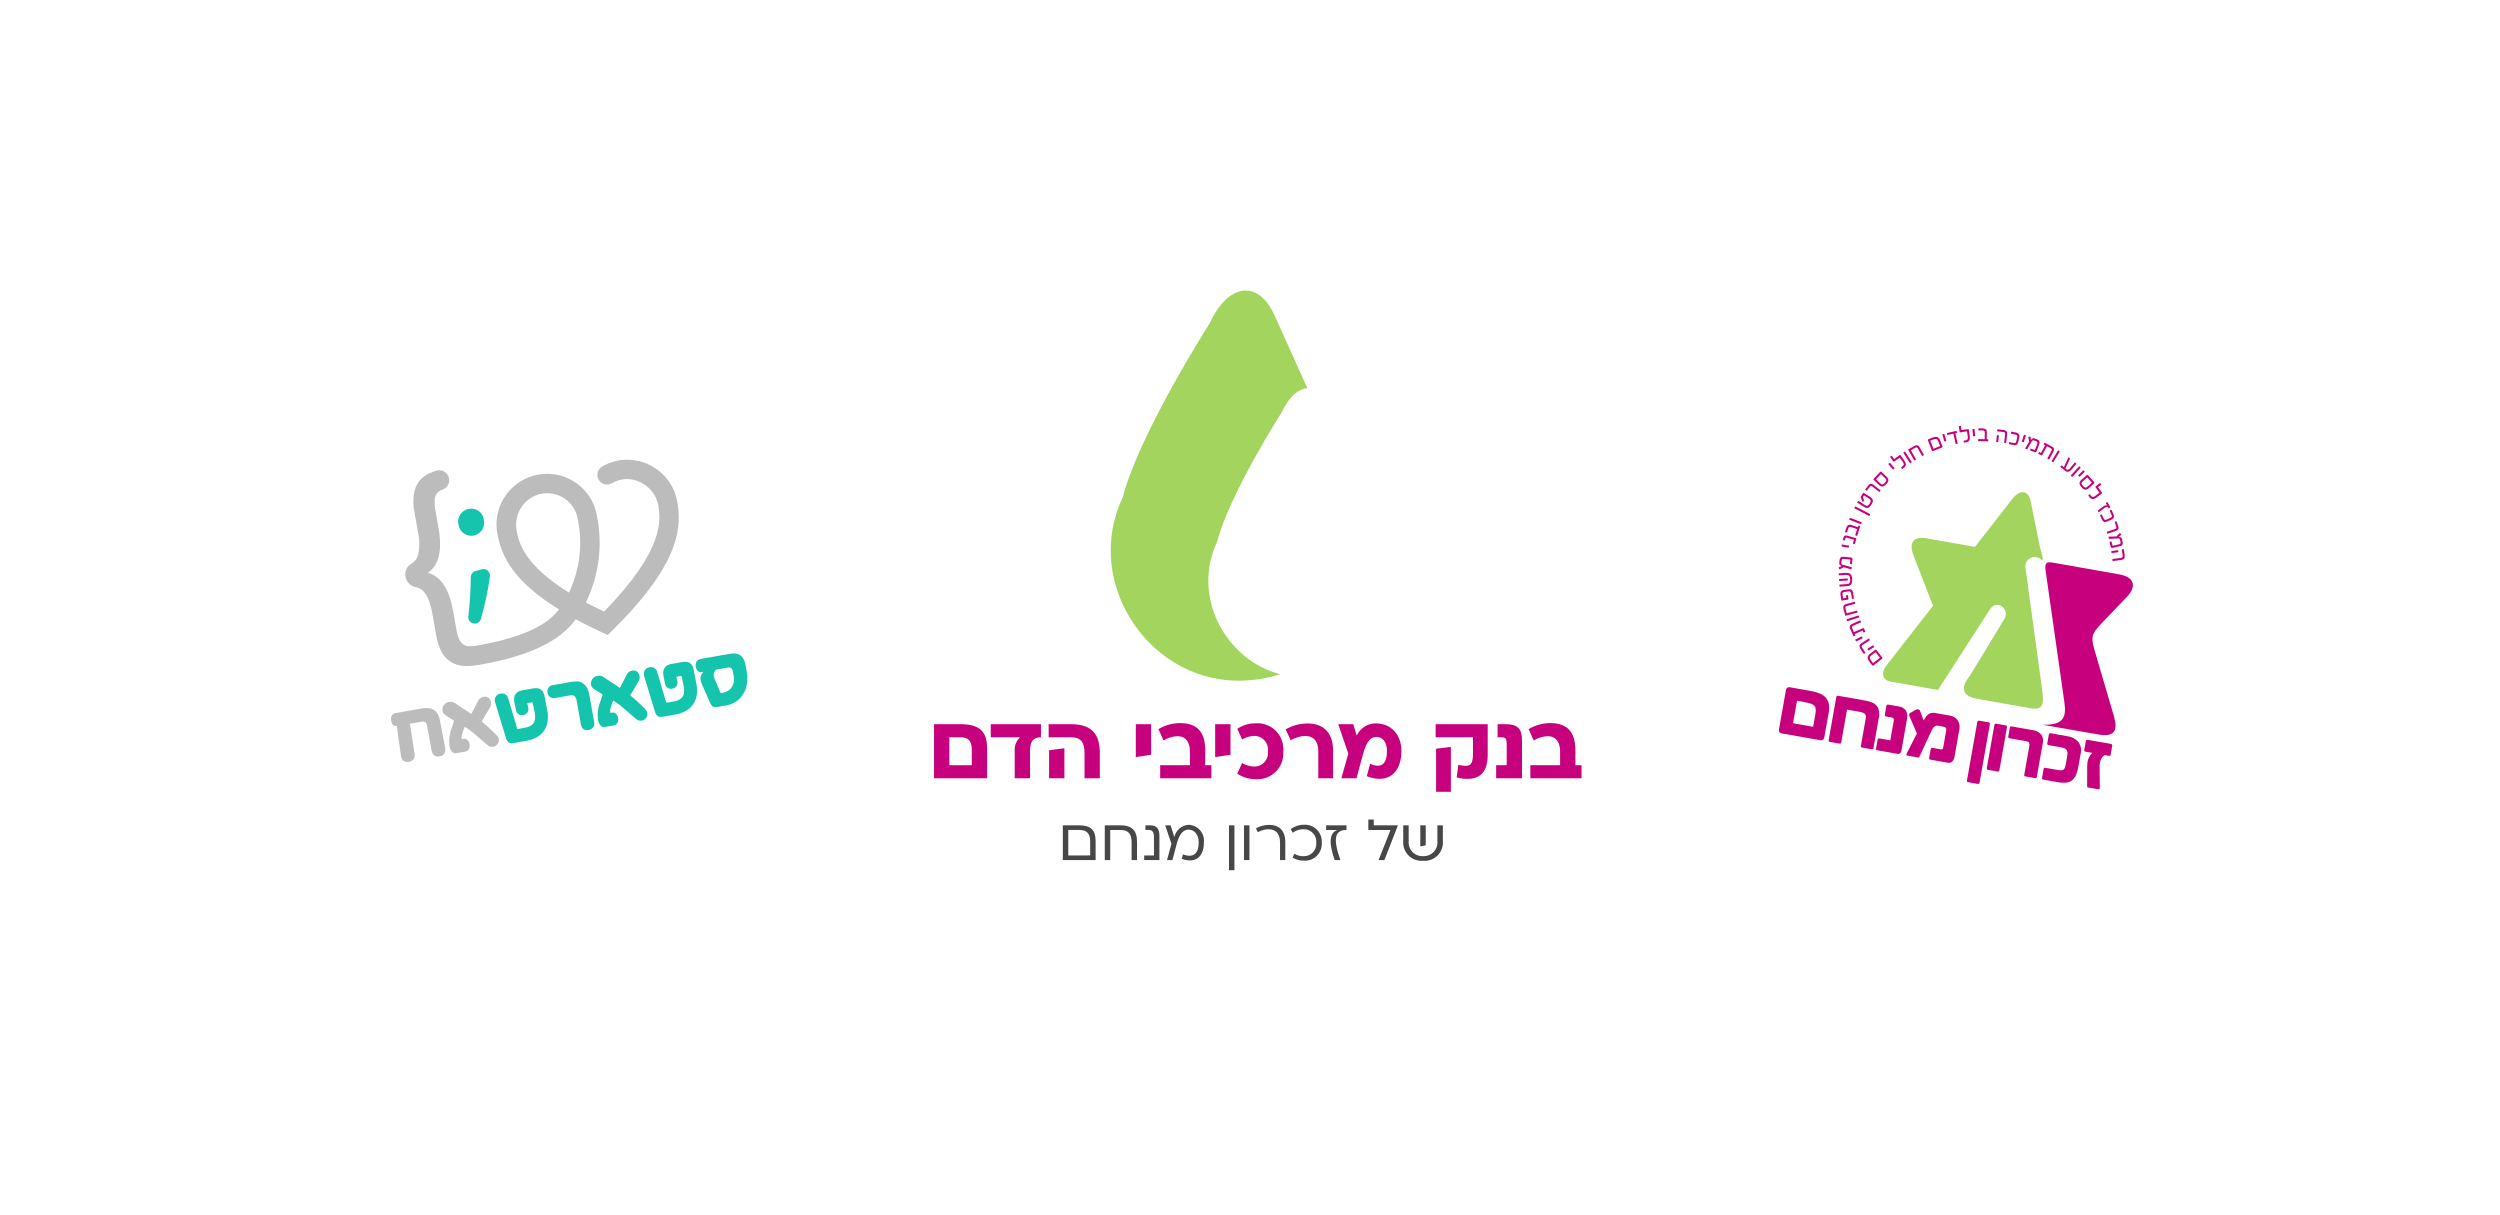 <svg width="395" height="192" viewBox="0 0 395 192" fill="none" xmlns="http://www.w3.org/2000/svg">
<g filter="url(#filter0_d_935_3879)">
<path d="M356.738 51.676L278.781 37.905C272.323 36.764 266.163 41.075 265.022 47.533L251.251 125.489C250.11 131.948 254.42 138.108 260.879 139.249L338.835 153.02C345.294 154.161 351.454 149.85 352.595 143.392L366.366 65.435C367.506 58.977 363.196 52.817 356.738 51.676Z" fill="white"/>
</g>
<path d="M295.94 104.776L297.026 103.93L296.34 103.037L295.644 103.578C295.575 103.629 295.518 103.693 295.477 103.767C295.446 103.826 295.431 103.892 295.435 103.958C295.439 104.028 295.46 104.096 295.495 104.157C295.536 104.233 295.583 104.305 295.637 104.372L295.94 104.776ZM296.262 102.684C296.278 102.668 296.297 102.656 296.317 102.648C296.338 102.641 296.361 102.638 296.383 102.641C296.405 102.644 296.426 102.651 296.444 102.664C296.463 102.676 296.478 102.693 296.489 102.712L297.376 103.866C297.392 103.882 297.405 103.901 297.413 103.923C297.42 103.944 297.423 103.967 297.42 103.99C297.417 104.012 297.409 104.034 297.397 104.053C297.384 104.072 297.367 104.087 297.347 104.099L296.019 105.133C296.003 105.149 295.984 105.161 295.962 105.169C295.941 105.176 295.918 105.179 295.896 105.176C295.873 105.173 295.852 105.165 295.833 105.153C295.814 105.14 295.798 105.124 295.787 105.104L295.412 104.614C295.326 104.503 295.251 104.384 295.188 104.259C295.135 104.156 295.105 104.043 295.099 103.928C295.097 103.82 295.122 103.713 295.174 103.617C295.242 103.5 295.335 103.398 295.445 103.318L296.262 102.684ZM294.524 103.297C294.51 103.306 294.493 103.309 294.478 103.305C294.47 103.305 294.462 103.302 294.456 103.298C294.449 103.294 294.443 103.288 294.439 103.281L293.949 102.514C293.903 102.441 293.864 102.363 293.833 102.282C293.805 102.21 293.794 102.132 293.8 102.055C293.808 101.975 293.837 101.898 293.884 101.832C293.949 101.746 294.031 101.673 294.125 101.619L295.237 100.901C295.242 100.896 295.249 100.892 295.257 100.889C295.265 100.887 295.273 100.886 295.281 100.888C295.288 100.889 295.296 100.892 295.302 100.897C295.309 100.902 295.314 100.908 295.317 100.915L295.428 101.088C295.437 101.101 295.441 101.116 295.439 101.132C295.437 101.14 295.434 101.148 295.428 101.154C295.423 101.161 295.417 101.167 295.409 101.17L294.376 101.844C294.326 101.875 294.278 101.91 294.232 101.948C294.197 101.976 294.168 102.011 294.149 102.052C294.131 102.091 294.13 102.134 294.143 102.175C294.162 102.235 294.189 102.292 294.225 102.344L294.721 103.11C294.729 103.123 294.731 103.139 294.728 103.153C294.726 103.162 294.723 103.17 294.718 103.177C294.714 103.184 294.707 103.19 294.7 103.194L294.524 103.297ZM295.917 101.968C295.923 101.962 295.93 101.958 295.938 101.956C295.945 101.954 295.954 101.953 295.962 101.955C295.97 101.956 295.977 101.959 295.984 101.964C295.99 101.969 295.996 101.975 295.999 101.982L296.107 102.153C296.113 102.159 296.118 102.166 296.12 102.174C296.122 102.182 296.123 102.19 296.122 102.199C296.12 102.207 296.117 102.214 296.112 102.221C296.107 102.228 296.1 102.233 296.093 102.237L295.267 102.771C295.261 102.777 295.253 102.781 295.245 102.783C295.237 102.786 295.229 102.786 295.221 102.785C295.213 102.783 295.205 102.78 295.198 102.775C295.191 102.77 295.186 102.764 295.182 102.756L295.073 102.584C295.068 102.578 295.064 102.571 295.062 102.563C295.059 102.555 295.059 102.547 295.06 102.539C295.062 102.531 295.065 102.523 295.07 102.517C295.075 102.51 295.081 102.505 295.088 102.501L295.917 101.968ZM294.116 100.563C294.123 100.559 294.131 100.556 294.139 100.556C294.147 100.556 294.156 100.557 294.163 100.561C294.177 100.567 294.188 100.577 294.196 100.589L294.286 100.772C294.295 100.787 294.297 100.804 294.293 100.821C294.291 100.829 294.288 100.836 294.283 100.843C294.278 100.849 294.272 100.855 294.265 100.858L293.327 101.334C293.319 101.337 293.312 101.34 293.303 101.34C293.295 101.341 293.287 101.339 293.28 101.336C293.271 101.334 293.263 101.33 293.257 101.324C293.25 101.318 293.245 101.311 293.241 101.303L293.149 101.121C293.143 101.107 293.143 101.091 293.149 101.077C293.151 101.069 293.155 101.061 293.16 101.055C293.166 101.048 293.172 101.043 293.18 101.039L294.116 100.563ZM293.887 98.028C293.895 98.024 293.903 98.022 293.912 98.022C293.921 98.022 293.929 98.024 293.937 98.028C293.951 98.037 293.962 98.05 293.968 98.066L294.047 98.246C294.054 98.261 294.056 98.278 294.051 98.294C294.049 98.303 294.045 98.311 294.039 98.317C294.033 98.323 294.026 98.328 294.018 98.331L292.794 98.874C292.754 98.886 292.717 98.907 292.686 98.935C292.654 98.963 292.63 98.998 292.613 99.037C292.599 99.123 292.614 99.21 292.654 99.287L292.914 99.882L294.313 99.262C294.332 99.25 294.352 99.243 294.374 99.241C294.396 99.239 294.418 99.242 294.438 99.25C294.458 99.257 294.476 99.27 294.491 99.286C294.506 99.302 294.517 99.321 294.523 99.342L294.706 99.763C294.71 99.77 294.713 99.778 294.714 99.786C294.714 99.794 294.713 99.802 294.71 99.809C294.707 99.817 294.702 99.823 294.696 99.829C294.69 99.834 294.683 99.838 294.675 99.84L294.493 99.92C294.486 99.925 294.478 99.928 294.47 99.928C294.462 99.929 294.454 99.928 294.447 99.925C294.439 99.922 294.433 99.918 294.427 99.912C294.422 99.906 294.418 99.898 294.416 99.891L294.299 99.622L293.042 100.179L293.13 100.381C293.134 100.388 293.137 100.396 293.137 100.404C293.138 100.412 293.136 100.42 293.133 100.428C293.13 100.435 293.125 100.442 293.119 100.447C293.113 100.452 293.105 100.456 293.097 100.458L292.919 100.537C292.905 100.544 292.888 100.545 292.873 100.54C292.865 100.539 292.857 100.535 292.851 100.53C292.845 100.524 292.841 100.517 292.838 100.51L292.311 99.299C292.278 99.235 292.259 99.164 292.256 99.091C292.253 99.019 292.266 98.947 292.294 98.88C292.36 98.749 292.472 98.647 292.609 98.593L293.887 98.028ZM293.602 97.252C293.61 97.249 293.619 97.249 293.627 97.25C293.636 97.252 293.643 97.255 293.65 97.261C293.662 97.269 293.671 97.281 293.674 97.296L293.736 97.488C293.741 97.504 293.741 97.522 293.735 97.538C293.733 97.546 293.728 97.554 293.721 97.559C293.714 97.565 293.707 97.569 293.698 97.571L291.903 98.149C291.895 98.15 291.886 98.151 291.879 98.149C291.871 98.148 291.863 98.145 291.856 98.14C291.848 98.137 291.842 98.131 291.836 98.124C291.831 98.118 291.827 98.11 291.824 98.101L291.757 97.908C291.755 97.9 291.755 97.892 291.756 97.885C291.758 97.877 291.761 97.87 291.765 97.863C291.771 97.848 291.783 97.836 291.798 97.829L293.602 97.252ZM293.005 95.091C293.012 95.088 293.021 95.088 293.029 95.09C293.037 95.091 293.044 95.094 293.051 95.099C293.063 95.109 293.072 95.122 293.076 95.137L293.126 95.332C293.131 95.348 293.131 95.365 293.125 95.38C293.121 95.388 293.115 95.394 293.108 95.398C293.102 95.403 293.094 95.406 293.086 95.408L291.892 95.726C291.827 95.744 291.77 95.761 291.722 95.779C291.679 95.793 291.639 95.817 291.608 95.85C291.581 95.884 291.566 95.925 291.565 95.968C291.565 96.031 291.574 96.094 291.592 96.155L291.786 96.9L293.362 96.482C293.37 96.479 293.379 96.478 293.387 96.48C293.395 96.481 293.403 96.485 293.409 96.49C293.421 96.498 293.429 96.51 293.434 96.524L293.486 96.722C293.488 96.738 293.485 96.755 293.478 96.77C293.474 96.778 293.469 96.784 293.462 96.79C293.455 96.795 293.447 96.798 293.439 96.8L291.617 97.283C291.609 97.287 291.6 97.287 291.592 97.286C291.583 97.284 291.576 97.281 291.569 97.275C291.562 97.272 291.555 97.266 291.55 97.26C291.544 97.253 291.541 97.245 291.54 97.236L291.279 96.24C291.257 96.156 291.244 96.07 291.24 95.984C291.237 95.905 291.251 95.826 291.281 95.753C291.312 95.678 291.364 95.613 291.43 95.564C291.516 95.502 291.613 95.457 291.717 95.433L293.005 95.091ZM291.903 94.024C291.911 94.021 291.92 94.021 291.929 94.022C291.937 94.024 291.945 94.027 291.952 94.032C291.966 94.044 291.975 94.06 291.977 94.077L292.047 94.538C292.056 94.577 292.053 94.619 292.039 94.657C292.029 94.685 292.009 94.707 291.984 94.722C291.959 94.737 291.931 94.748 291.901 94.753C291.872 94.76 291.838 94.764 291.807 94.769L291.007 94.897C290.992 94.9 290.977 94.898 290.964 94.89C290.956 94.886 290.95 94.88 290.946 94.873C290.941 94.866 290.938 94.858 290.937 94.85L290.805 93.978C290.766 93.803 290.793 93.62 290.879 93.463C290.934 93.391 291.004 93.332 291.084 93.29C291.164 93.248 291.252 93.223 291.342 93.218L291.897 93.131C292.019 93.111 292.142 93.103 292.265 93.108C292.357 93.111 292.446 93.137 292.526 93.182C292.6 93.23 292.658 93.298 292.694 93.378C292.745 93.486 292.778 93.602 292.793 93.72L292.914 94.524C292.92 94.567 292.901 94.592 292.865 94.599L292.667 94.629C292.63 94.635 292.608 94.616 292.6 94.573L292.483 93.799C292.472 93.725 292.451 93.653 292.419 93.585C292.4 93.536 292.367 93.494 292.322 93.466C292.276 93.44 292.223 93.427 292.17 93.43C292.094 93.433 292.018 93.44 291.943 93.453L291.46 93.528C291.387 93.54 291.328 93.551 291.276 93.566C291.233 93.576 291.194 93.598 291.163 93.629C291.134 93.661 291.116 93.702 291.113 93.746C291.106 93.814 291.109 93.883 291.122 93.951L291.211 94.539L291.71 94.463L291.66 94.13C291.657 94.122 291.656 94.113 291.657 94.105C291.659 94.096 291.662 94.088 291.667 94.081C291.671 94.074 291.678 94.068 291.685 94.063C291.692 94.059 291.701 94.056 291.709 94.056L291.903 94.024ZM291.626 90.521C291.776 90.508 291.928 90.519 292.075 90.553C292.19 90.581 292.296 90.638 292.382 90.719C292.467 90.803 292.53 90.907 292.565 91.021C292.612 91.166 292.638 91.316 292.645 91.468C292.657 91.626 292.652 91.786 292.63 91.943C292.614 92.067 292.57 92.186 292.503 92.292C292.436 92.388 292.346 92.466 292.24 92.516C292.107 92.576 291.963 92.609 291.817 92.614L290.711 92.688C290.703 92.688 290.695 92.686 290.687 92.683C290.68 92.68 290.673 92.676 290.667 92.67C290.661 92.664 290.655 92.657 290.652 92.649C290.648 92.641 290.646 92.632 290.646 92.623L290.632 92.428C290.631 92.42 290.633 92.412 290.636 92.404C290.639 92.396 290.643 92.389 290.649 92.383C290.654 92.376 290.66 92.371 290.667 92.367C290.674 92.363 290.682 92.361 290.69 92.36L291.779 92.288C291.889 92.285 291.997 92.258 292.097 92.211C292.17 92.172 292.229 92.112 292.266 92.038C292.303 91.96 292.324 91.875 292.327 91.789C292.334 91.685 292.333 91.581 292.325 91.478C292.321 91.383 292.308 91.288 292.286 91.195C292.269 91.118 292.232 91.045 292.18 90.986C292.121 90.927 292.049 90.885 291.97 90.862C291.857 90.834 291.74 90.826 291.625 90.838L290.597 90.906C290.582 90.908 290.566 90.905 290.553 90.898C290.546 90.895 290.54 90.889 290.536 90.882C290.532 90.875 290.53 90.868 290.53 90.86L290.516 90.646C290.515 90.638 290.517 90.63 290.52 90.623C290.523 90.616 290.527 90.61 290.533 90.605C290.546 90.596 290.561 90.59 290.576 90.589L291.626 90.521ZM291.878 91.396C291.886 91.395 291.894 91.396 291.901 91.399C291.909 91.402 291.916 91.406 291.921 91.412C291.932 91.422 291.939 91.436 291.94 91.451L291.953 91.657C291.954 91.665 291.953 91.673 291.951 91.68C291.949 91.688 291.944 91.695 291.939 91.701C291.934 91.707 291.928 91.711 291.92 91.714C291.913 91.718 291.906 91.719 291.898 91.719L290.654 91.804C290.646 91.805 290.638 91.804 290.63 91.802C290.623 91.799 290.615 91.795 290.609 91.79C290.603 91.785 290.597 91.779 290.593 91.771C290.589 91.764 290.587 91.756 290.586 91.748L290.575 91.542C290.575 91.535 290.576 91.527 290.579 91.52C290.582 91.513 290.587 91.506 290.592 91.501C290.597 91.494 290.604 91.489 290.611 91.484C290.618 91.481 290.626 91.478 290.634 91.478L291.878 91.396ZM292.388 88.079C292.472 88.08 292.554 88.11 292.619 88.162C292.646 88.185 292.666 88.214 292.678 88.246C292.69 88.279 292.694 88.314 292.688 88.348L292.619 89.091C292.617 89.107 292.611 89.122 292.599 89.133C292.593 89.139 292.586 89.144 292.578 89.146C292.571 89.149 292.562 89.15 292.554 89.148L292.354 89.129C292.346 89.129 292.338 89.127 292.33 89.124C292.323 89.12 292.316 89.115 292.311 89.109C292.303 89.095 292.299 89.079 292.301 89.063L292.353 88.503C292.362 88.454 292.349 88.424 292.324 88.412C292.283 88.399 292.239 88.391 292.195 88.389L291.317 88.309C291.26 88.302 291.202 88.304 291.146 88.316C291.107 88.325 291.072 88.345 291.045 88.375C291.02 88.405 291.002 88.441 290.994 88.479C290.982 88.524 290.974 88.571 290.97 88.618L290.941 88.91C290.938 88.947 290.937 88.984 290.938 89.021C290.941 89.054 290.951 89.085 290.966 89.114C290.983 89.143 291.006 89.168 291.034 89.187C291.073 89.212 291.115 89.23 291.16 89.242L292.529 89.612C292.536 89.614 292.543 89.619 292.548 89.625C292.553 89.631 292.557 89.638 292.558 89.646C292.555 89.662 292.557 89.677 292.557 89.693L292.533 89.939C292.533 89.943 292.532 89.947 292.531 89.95C292.529 89.954 292.527 89.957 292.524 89.96C292.522 89.963 292.518 89.965 292.515 89.966C292.511 89.968 292.507 89.968 292.504 89.968C292.486 89.969 292.468 89.966 292.452 89.959L291.322 89.62L290.679 89.948C290.665 89.956 290.649 89.959 290.633 89.955C290.626 89.953 290.62 89.95 290.614 89.946C290.608 89.942 290.603 89.937 290.6 89.931L290.512 89.718C290.504 89.704 290.502 89.687 290.507 89.671C290.511 89.655 290.521 89.641 290.535 89.633L290.989 89.428L290.833 89.35C290.755 89.314 290.69 89.254 290.648 89.177C290.613 89.096 290.601 89.006 290.614 88.918L290.66 88.429C290.665 88.362 290.683 88.296 290.712 88.235C290.738 88.177 290.775 88.125 290.823 88.084C290.873 88.04 290.932 88.008 290.995 87.989C291.069 87.969 291.145 87.962 291.221 87.969L292.388 88.079ZM292.103 86.21C292.111 86.211 292.119 86.215 292.126 86.219C292.133 86.224 292.138 86.231 292.142 86.239C292.146 86.245 292.148 86.252 292.15 86.259C292.151 86.266 292.151 86.273 292.149 86.281L292.115 86.478C292.112 86.494 292.103 86.51 292.09 86.52C292.084 86.525 292.077 86.529 292.069 86.532C292.061 86.534 292.053 86.534 292.045 86.532L291.011 86.35C291.002 86.348 290.995 86.344 290.988 86.34C290.981 86.335 290.975 86.329 290.971 86.321C290.962 86.307 290.958 86.29 290.96 86.273L290.995 86.076C290.997 86.068 291 86.061 291.004 86.055C291.009 86.049 291.015 86.043 291.022 86.04C291.028 86.034 291.035 86.031 291.043 86.028C291.051 86.026 291.059 86.025 291.067 86.026L292.103 86.21ZM293.177 85.012C293.199 85.015 293.22 85.023 293.238 85.036C293.256 85.048 293.271 85.065 293.282 85.084C293.292 85.104 293.298 85.125 293.299 85.147C293.3 85.17 293.295 85.192 293.286 85.212L293.076 85.93C293.069 85.97 293.04 85.982 293.002 85.97L292.808 85.915C292.77 85.908 292.758 85.88 292.769 85.841L292.933 85.279L291.821 84.954C291.795 84.947 291.768 84.942 291.74 84.94C291.716 84.936 291.692 84.938 291.669 84.943C291.645 84.948 291.623 84.962 291.609 84.981C291.587 85.009 291.572 85.041 291.564 85.075L291.483 85.352C291.48 85.367 291.47 85.38 291.457 85.388C291.45 85.392 291.442 85.395 291.434 85.396C291.425 85.397 291.417 85.396 291.409 85.393L291.216 85.339C291.201 85.333 291.188 85.323 291.18 85.309C291.176 85.302 291.173 85.295 291.172 85.287C291.171 85.279 291.171 85.271 291.173 85.263L291.265 84.946C291.276 84.881 291.302 84.82 291.34 84.766C291.377 84.712 291.426 84.666 291.483 84.633C291.607 84.587 291.744 84.587 291.868 84.633L293.177 85.012ZM291.567 84.074C291.552 84.069 291.539 84.059 291.531 84.045C291.526 84.038 291.524 84.03 291.523 84.022C291.523 84.014 291.524 84.006 291.527 83.998L291.721 83.41C291.748 83.323 291.785 83.241 291.832 83.163C291.871 83.093 291.926 83.034 291.993 82.988C292.06 82.943 292.138 82.916 292.218 82.911C292.325 82.906 292.433 82.922 292.533 82.96L293.539 83.293L293.6 83.107C293.602 83.099 293.605 83.091 293.611 83.085C293.616 83.079 293.623 83.074 293.631 83.072C293.638 83.068 293.645 83.066 293.653 83.065C293.66 83.064 293.668 83.066 293.675 83.068L293.867 83.13C293.875 83.132 293.882 83.136 293.888 83.141C293.895 83.146 293.9 83.153 293.903 83.16C293.907 83.167 293.909 83.175 293.909 83.183C293.909 83.192 293.907 83.2 293.903 83.207L293.436 84.625C293.435 84.633 293.432 84.64 293.427 84.647C293.422 84.653 293.416 84.659 293.408 84.662C293.401 84.666 293.393 84.668 293.385 84.668C293.377 84.668 293.369 84.666 293.362 84.662L293.17 84.599C293.156 84.594 293.145 84.584 293.137 84.571C293.133 84.564 293.13 84.555 293.129 84.547C293.129 84.539 293.13 84.53 293.132 84.522L293.438 83.598L292.511 83.291C292.413 83.25 292.304 83.243 292.202 83.269C292.154 83.295 292.113 83.331 292.082 83.375C292.05 83.419 292.028 83.469 292.018 83.522L291.836 84.099C291.834 84.108 291.83 84.115 291.824 84.122C291.819 84.128 291.812 84.133 291.804 84.136C291.788 84.142 291.772 84.141 291.756 84.135L291.567 84.074ZM294.102 82.509C294.109 82.511 294.117 82.515 294.123 82.521C294.129 82.527 294.133 82.534 294.135 82.542C294.14 82.556 294.141 82.572 294.137 82.586L294.061 82.776C294.055 82.791 294.045 82.805 294.03 82.814C294.023 82.818 294.014 82.821 294.005 82.821C293.997 82.821 293.988 82.819 293.98 82.815L292.225 82.13C292.211 82.123 292.199 82.111 292.193 82.095C292.189 82.088 292.186 82.079 292.186 82.07C292.186 82.061 292.188 82.052 292.192 82.044L292.265 81.854C292.272 81.84 292.284 81.828 292.299 81.823C292.314 81.816 292.331 81.815 292.346 81.821L294.102 82.509ZM295.457 81.212C295.464 81.216 295.47 81.221 295.475 81.228C295.48 81.234 295.483 81.242 295.485 81.25C295.487 81.264 295.484 81.278 295.478 81.291L295.383 81.478C295.375 81.493 295.363 81.505 295.348 81.513C295.341 81.516 295.333 81.518 295.326 81.518C295.318 81.517 295.31 81.515 295.304 81.51L293.028 80.334C293.014 80.325 293.004 80.311 293.001 80.295C292.997 80.287 292.996 80.278 292.997 80.27C292.997 80.261 293 80.253 293.004 80.246L293.098 80.059C293.102 80.052 293.107 80.046 293.113 80.042C293.12 80.037 293.127 80.034 293.134 80.032C293.15 80.027 293.167 80.028 293.182 80.034L295.457 81.212ZM295.493 78.516C295.607 78.591 295.708 78.683 295.793 78.79C295.857 78.871 295.897 78.968 295.911 79.071C295.921 79.176 295.906 79.282 295.866 79.379C295.816 79.503 295.754 79.621 295.683 79.734C295.611 79.845 295.531 79.95 295.441 80.046C295.369 80.126 295.28 80.187 295.181 80.227C295.082 80.263 294.975 80.271 294.872 80.25C294.739 80.218 294.613 80.162 294.502 80.083L293.477 79.432C293.464 79.424 293.454 79.411 293.45 79.396C293.447 79.388 293.447 79.38 293.448 79.372C293.449 79.364 293.453 79.356 293.458 79.35L293.566 79.177C293.57 79.17 293.576 79.165 293.582 79.16C293.589 79.156 293.596 79.153 293.604 79.152C293.612 79.15 293.62 79.149 293.628 79.151C293.637 79.152 293.644 79.156 293.651 79.16L294.68 79.815C294.749 79.862 294.826 79.897 294.908 79.917C294.968 79.932 295.032 79.927 295.09 79.904C295.151 79.876 295.206 79.834 295.249 79.781C295.308 79.71 295.362 79.635 295.41 79.557C295.462 79.478 295.505 79.394 295.542 79.308C295.568 79.245 295.58 79.178 295.576 79.111C295.57 79.049 295.545 78.99 295.504 78.943C295.448 78.882 295.384 78.829 295.313 78.786L294.505 78.273L294.332 78.547L294.541 79.092C294.545 79.1 294.547 79.108 294.547 79.116C294.547 79.125 294.546 79.133 294.542 79.141C294.539 79.149 294.534 79.156 294.527 79.161C294.521 79.167 294.513 79.171 294.505 79.173L294.322 79.242C294.315 79.246 294.306 79.249 294.298 79.249C294.289 79.249 294.281 79.248 294.273 79.244C294.258 79.235 294.247 79.221 294.242 79.204L294.007 78.596C294 78.571 293.996 78.546 293.995 78.522C293.996 78.494 294.004 78.468 294.019 78.445L294.323 77.963C294.332 77.943 294.346 77.925 294.364 77.912C294.381 77.898 294.401 77.889 294.423 77.884C294.445 77.88 294.467 77.881 294.489 77.886C294.51 77.892 294.53 77.903 294.546 77.918L295.493 78.516ZM297.09 77.457C297.097 77.461 297.104 77.467 297.108 77.474C297.112 77.481 297.115 77.488 297.116 77.496C297.117 77.504 297.116 77.513 297.113 77.52C297.111 77.528 297.106 77.535 297.1 77.54L296.97 77.7C296.961 77.712 296.948 77.721 296.934 77.724C296.925 77.725 296.917 77.724 296.909 77.722C296.902 77.719 296.895 77.715 296.889 77.709L295.841 76.878C295.811 76.849 295.776 76.826 295.737 76.811C295.698 76.796 295.656 76.789 295.614 76.791C295.535 76.816 295.467 76.867 295.421 76.936L294.972 77.508C294.968 77.516 294.962 77.522 294.955 77.526C294.948 77.531 294.941 77.533 294.933 77.534C294.925 77.535 294.916 77.534 294.909 77.531C294.901 77.529 294.894 77.524 294.889 77.518L294.736 77.396C294.723 77.386 294.715 77.372 294.712 77.357C294.709 77.349 294.709 77.341 294.71 77.332C294.712 77.324 294.715 77.316 294.72 77.31L295.232 76.657C295.272 76.596 295.326 76.545 295.389 76.508C295.452 76.472 295.522 76.449 295.595 76.443C295.74 76.442 295.881 76.494 295.99 76.589L297.09 77.457ZM296.415 75.729L297.105 76.384C297.147 76.438 297.201 76.48 297.263 76.508C297.324 76.535 297.392 76.547 297.459 76.543C297.593 76.483 297.711 76.39 297.801 76.273C297.911 76.176 297.995 76.054 298.045 75.916C298.049 75.861 298.038 75.805 298.014 75.755C297.977 75.685 297.929 75.623 297.87 75.57L297.182 74.914L296.415 75.729ZM298.09 75.332C298.183 75.418 298.258 75.521 298.313 75.635C298.355 75.726 298.372 75.827 298.363 75.928C298.31 76.144 298.195 76.341 298.031 76.492C297.891 76.665 297.703 76.793 297.491 76.859C297.377 76.874 297.262 76.859 297.156 76.817C297.05 76.775 296.957 76.706 296.884 76.618L296.078 75.854C296.059 75.842 296.044 75.826 296.033 75.806C296.022 75.787 296.015 75.766 296.014 75.743C296.013 75.721 296.017 75.699 296.026 75.679C296.035 75.659 296.048 75.641 296.065 75.626L297.049 74.572C297.062 74.554 297.08 74.538 297.099 74.528C297.119 74.517 297.142 74.511 297.165 74.51C297.187 74.51 297.21 74.515 297.23 74.525C297.25 74.534 297.268 74.549 297.282 74.567L298.09 75.332ZM299.316 73.941C299.323 73.946 299.327 73.954 299.33 73.962C299.332 73.969 299.332 73.978 299.33 73.986C299.328 74.001 299.321 74.014 299.31 74.024L299.155 74.158C299.143 74.169 299.128 74.176 299.111 74.177C299.103 74.177 299.095 74.176 299.087 74.172C299.079 74.169 299.073 74.164 299.068 74.157L298.384 73.358C298.379 73.352 298.376 73.344 298.373 73.337C298.371 73.329 298.371 73.321 298.372 73.313C298.372 73.304 298.374 73.295 298.378 73.287C298.382 73.279 298.388 73.272 298.395 73.266L298.548 73.133C298.554 73.128 298.561 73.125 298.569 73.123C298.576 73.122 298.584 73.122 298.591 73.123C298.599 73.123 298.607 73.125 298.615 73.128C298.622 73.131 298.628 73.136 298.634 73.142L299.316 73.941ZM300.926 72.834C300.987 72.918 301.036 73.01 301.071 73.108C301.108 73.198 301.125 73.293 301.123 73.39C301.121 73.482 301.097 73.573 301.054 73.655C301.005 73.747 300.934 73.826 300.848 73.885L300.584 74.076C300.571 74.086 300.555 74.091 300.538 74.09C300.53 74.089 300.522 74.086 300.515 74.082C300.508 74.077 300.502 74.071 300.497 74.064L300.383 73.903C300.377 73.897 300.374 73.889 300.372 73.882C300.37 73.874 300.369 73.866 300.371 73.858C300.375 73.842 300.385 73.827 300.398 73.818L300.643 73.641C300.704 73.603 300.752 73.547 300.781 73.481C300.804 73.429 300.811 73.372 300.803 73.316C300.795 73.261 300.777 73.207 300.751 73.158C300.726 73.111 300.697 73.065 300.666 73.02L300.155 72.305L299.339 72.898C299.323 72.913 299.303 72.925 299.282 72.931C299.26 72.938 299.237 72.939 299.215 72.935C299.193 72.931 299.172 72.922 299.154 72.909C299.136 72.895 299.121 72.878 299.111 72.857L298.658 72.223C298.653 72.216 298.649 72.209 298.647 72.201C298.645 72.193 298.645 72.184 298.648 72.176C298.652 72.16 298.663 72.146 298.677 72.137L298.836 72.021C298.849 72.011 298.865 72.006 298.881 72.006C298.889 72.007 298.897 72.01 298.904 72.014C298.911 72.019 298.917 72.025 298.921 72.032L299.28 72.535L300.102 71.939C300.118 71.924 300.137 71.913 300.158 71.907C300.179 71.901 300.202 71.9 300.223 71.903C300.245 71.907 300.266 71.916 300.283 71.929C300.301 71.942 300.315 71.959 300.325 71.979L300.926 72.834ZM302.037 72.98C302.042 72.987 302.046 72.995 302.047 73.003C302.049 73.011 302.048 73.02 302.046 73.028C302.04 73.041 302.032 73.053 302.02 73.061L301.848 73.172C301.835 73.183 301.818 73.187 301.801 73.186C301.793 73.185 301.785 73.182 301.778 73.178C301.771 73.173 301.765 73.167 301.761 73.16L300.745 71.565C300.741 71.558 300.738 71.55 300.737 71.542C300.736 71.534 300.737 71.526 300.739 71.518C300.74 71.509 300.744 71.501 300.749 71.494C300.754 71.487 300.76 71.481 300.768 71.476L300.938 71.366C300.945 71.362 300.952 71.359 300.96 71.358C300.967 71.357 300.975 71.358 300.982 71.361C300.99 71.362 300.997 71.365 301.004 71.369C301.011 71.373 301.017 71.379 301.021 71.386L302.037 72.98ZM303.962 71.858C303.966 71.864 303.969 71.872 303.97 71.88C303.971 71.888 303.971 71.897 303.968 71.904C303.965 71.912 303.961 71.919 303.956 71.925C303.951 71.932 303.945 71.937 303.938 71.941L303.765 72.04C303.751 72.049 303.734 72.052 303.718 72.05C303.702 72.044 303.688 72.034 303.68 72.019L303.07 70.942C303.042 70.889 303.009 70.839 302.974 70.79C302.95 70.754 302.918 70.724 302.879 70.703C302.84 70.685 302.796 70.68 302.754 70.689C302.694 70.705 302.636 70.729 302.583 70.761L301.917 71.143L302.723 72.565C302.729 72.572 302.732 72.58 302.733 72.588C302.734 72.597 302.733 72.605 302.729 72.613C302.725 72.627 302.715 72.64 302.702 72.648L302.526 72.749C302.511 72.758 302.494 72.761 302.478 72.759C302.469 72.758 302.462 72.754 302.455 72.749C302.448 72.744 302.443 72.737 302.44 72.729L301.511 71.085C301.507 71.078 301.505 71.07 301.504 71.062C301.503 71.055 301.504 71.046 301.506 71.039C301.508 71.03 301.512 71.022 301.517 71.015C301.522 71.008 301.529 71.002 301.537 70.998L302.426 70.486C302.5 70.442 302.579 70.407 302.661 70.38C302.736 70.356 302.815 70.349 302.894 70.359C302.975 70.369 303.051 70.403 303.114 70.454C303.196 70.521 303.264 70.604 303.312 70.699L303.962 71.858ZM304.98 69.623L305.487 70.904L306.53 70.485L306.207 69.665C306.179 69.585 306.133 69.512 306.074 69.451C306.026 69.406 305.968 69.374 305.903 69.358C305.836 69.345 305.766 69.347 305.699 69.364C305.616 69.383 305.535 69.408 305.456 69.44L304.98 69.623ZM306.892 70.507C306.903 70.526 306.909 70.548 306.91 70.57C306.912 70.593 306.908 70.615 306.899 70.635C306.89 70.656 306.877 70.674 306.86 70.688C306.843 70.703 306.823 70.713 306.802 70.719L305.451 71.261C305.432 71.273 305.41 71.279 305.388 71.281C305.365 71.282 305.343 71.279 305.322 71.27C305.301 71.261 305.283 71.247 305.269 71.23C305.254 71.212 305.244 71.192 305.239 71.17L304.62 69.603C304.609 69.583 304.602 69.561 304.6 69.538C304.599 69.516 304.603 69.493 304.612 69.472C304.621 69.451 304.635 69.432 304.652 69.418C304.669 69.403 304.69 69.392 304.712 69.387L305.284 69.158C305.413 69.104 305.547 69.064 305.685 69.038C305.798 69.015 305.914 69.017 306.026 69.043C306.131 69.07 306.227 69.124 306.303 69.201C306.396 69.299 306.468 69.415 306.514 69.543L306.892 70.507ZM307.501 69.61C307.504 69.618 307.505 69.626 307.503 69.634C307.502 69.642 307.498 69.649 307.493 69.656C307.49 69.662 307.485 69.668 307.479 69.672C307.473 69.677 307.467 69.68 307.459 69.682L307.264 69.737C307.248 69.742 307.231 69.742 307.215 69.735C307.207 69.733 307.201 69.728 307.196 69.722C307.19 69.715 307.187 69.708 307.185 69.7L306.901 68.683C306.899 68.674 306.899 68.666 306.9 68.658C306.902 68.65 306.905 68.642 306.91 68.635C306.914 68.628 306.919 68.621 306.926 68.615C306.933 68.61 306.941 68.606 306.949 68.604L307.144 68.55C307.152 68.547 307.159 68.547 307.167 68.548C307.175 68.549 307.182 68.553 307.188 68.557C307.195 68.561 307.201 68.566 307.206 68.572C307.211 68.578 307.215 68.585 307.217 68.593L307.501 69.61ZM309.204 68.321C309.212 68.364 309.198 68.39 309.158 68.4L308.946 68.448L309.302 70.047C309.305 70.055 309.307 70.063 309.306 70.071C309.305 70.079 309.302 70.087 309.298 70.094C309.294 70.101 309.288 70.107 309.281 70.111C309.274 70.115 309.266 70.118 309.257 70.118L309.059 70.164C309.052 70.166 309.044 70.167 309.036 70.166C309.028 70.165 309.02 70.163 309.014 70.158C309.007 70.154 309.002 70.148 308.998 70.141C308.994 70.134 308.992 70.126 308.991 70.118L308.633 68.519L307.738 68.723C307.731 68.726 307.723 68.727 307.715 68.726C307.707 68.725 307.699 68.722 307.692 68.718C307.685 68.713 307.68 68.707 307.676 68.7C307.672 68.693 307.67 68.685 307.669 68.677L307.626 68.486C307.623 68.471 307.626 68.454 307.634 68.44C307.637 68.433 307.643 68.426 307.649 68.421C307.655 68.416 307.663 68.413 307.671 68.411L309.093 68.087C309.1 68.085 309.108 68.085 309.116 68.087C309.124 68.088 309.131 68.091 309.137 68.095C309.143 68.099 309.148 68.103 309.152 68.108C309.156 68.113 309.159 68.119 309.16 68.126L309.204 68.321ZM311.227 68.992C311.241 69.095 311.242 69.2 311.227 69.303C311.216 69.398 311.186 69.49 311.139 69.573C311.094 69.654 311.031 69.724 310.955 69.778C310.868 69.834 310.768 69.87 310.665 69.883L310.342 69.927C310.334 69.929 310.326 69.93 310.318 69.928C310.31 69.927 310.302 69.924 310.295 69.919C310.289 69.914 310.283 69.908 310.279 69.9C310.275 69.893 310.273 69.885 310.272 69.877L310.246 69.68C310.244 69.672 310.243 69.663 310.244 69.656C310.246 69.647 310.249 69.64 310.254 69.633C310.266 69.621 310.282 69.614 310.299 69.612L310.598 69.57C310.669 69.565 310.737 69.538 310.794 69.495C310.837 69.458 310.869 69.411 310.89 69.359C310.908 69.306 310.918 69.25 310.919 69.194C310.918 69.14 310.914 69.085 310.907 69.031L310.79 68.158L309.792 68.295C309.77 68.301 309.747 68.302 309.725 68.298C309.703 68.294 309.682 68.285 309.664 68.271C309.646 68.257 309.632 68.24 309.621 68.22C309.611 68.2 309.606 68.177 309.606 68.155L309.502 67.379C309.5 67.37 309.501 67.362 309.504 67.354C309.506 67.347 309.51 67.339 309.516 67.333C309.528 67.321 309.544 67.313 309.561 67.311L309.755 67.284C309.771 67.282 309.787 67.284 309.801 67.292C309.808 67.297 309.814 67.303 309.818 67.311C309.822 67.318 309.824 67.326 309.825 67.334L309.906 67.948L310.908 67.81C310.93 67.804 310.952 67.804 310.974 67.808C310.996 67.813 311.016 67.823 311.034 67.837C311.051 67.851 311.065 67.869 311.074 67.889C311.083 67.91 311.087 67.932 311.086 67.954L311.227 68.992ZM312.07 68.86C312.071 68.868 312.07 68.877 312.067 68.885C312.064 68.892 312.06 68.899 312.054 68.905C312.049 68.91 312.043 68.915 312.036 68.918C312.03 68.921 312.023 68.923 312.016 68.924L311.81 68.94C311.793 68.944 311.777 68.941 311.762 68.932C311.756 68.927 311.75 68.921 311.746 68.914C311.742 68.907 311.74 68.898 311.739 68.89L311.655 67.838C311.654 67.83 311.655 67.822 311.658 67.814C311.66 67.807 311.664 67.8 311.67 67.794C311.675 67.787 311.682 67.782 311.689 67.778C311.697 67.774 311.705 67.771 311.714 67.77L311.92 67.754C311.927 67.753 311.935 67.754 311.942 67.757C311.95 67.76 311.956 67.764 311.962 67.769C311.974 67.78 311.983 67.795 311.985 67.811L312.07 68.86ZM312.584 67.737C312.585 67.722 312.591 67.707 312.6 67.695C312.606 67.689 312.613 67.683 312.62 67.68C312.628 67.677 312.637 67.676 312.645 67.677L313.261 67.69C313.351 67.691 313.44 67.702 313.528 67.724C313.605 67.742 313.677 67.777 313.738 67.826C313.801 67.879 313.849 67.946 313.877 68.022C313.913 68.123 313.928 68.229 313.924 68.335L313.897 69.4L314.091 69.404C314.1 69.404 314.108 69.406 314.116 69.409C314.123 69.412 314.13 69.417 314.136 69.423C314.145 69.435 314.15 69.449 314.15 69.464L314.145 69.666C314.146 69.675 314.145 69.683 314.142 69.691C314.139 69.699 314.135 69.706 314.129 69.712C314.123 69.717 314.116 69.722 314.108 69.724C314.1 69.727 314.091 69.727 314.083 69.726L312.602 69.694C312.594 69.695 312.586 69.694 312.578 69.691C312.57 69.689 312.563 69.684 312.557 69.678C312.552 69.672 312.548 69.665 312.545 69.657C312.543 69.649 312.543 69.641 312.545 69.633L312.548 69.43C312.548 69.416 312.554 69.402 312.564 69.391C312.569 69.385 312.576 69.38 312.584 69.377C312.591 69.374 312.6 69.373 312.608 69.374L313.576 69.393L313.6 68.411C313.61 68.305 313.586 68.198 313.53 68.107C313.492 68.069 313.446 68.04 313.395 68.023C313.344 68.005 313.29 67.999 313.237 68.005L312.638 68.001C312.621 68 312.605 67.993 312.593 67.982C312.584 67.968 312.58 67.952 312.58 67.936L312.584 67.737ZM315.569 67.89C315.57 67.882 315.572 67.874 315.576 67.867C315.58 67.86 315.586 67.854 315.592 67.849C315.598 67.844 315.604 67.839 315.611 67.837C315.619 67.834 315.627 67.833 315.634 67.834L316.536 67.933C316.622 67.942 316.707 67.96 316.789 67.987C316.862 68.012 316.929 68.052 316.986 68.105C317.043 68.162 317.084 68.233 317.105 68.31C317.132 68.414 317.138 68.523 317.123 68.629L316.978 69.952C316.971 69.992 316.951 70.01 316.913 70.006L316.714 69.983C316.706 69.983 316.699 69.981 316.692 69.978C316.685 69.975 316.678 69.971 316.673 69.965C316.668 69.958 316.665 69.951 316.663 69.943C316.661 69.935 316.661 69.926 316.663 69.918L316.798 68.686C316.805 68.626 316.809 68.565 316.809 68.505C316.809 68.461 316.799 68.417 316.781 68.377C316.76 68.34 316.727 68.311 316.688 68.294C316.629 68.271 316.567 68.257 316.504 68.252L315.601 68.16C315.586 68.158 315.572 68.15 315.563 68.137C315.557 68.131 315.553 68.123 315.551 68.115C315.549 68.107 315.548 68.099 315.55 68.09L315.569 67.89ZM315.716 69.814C315.716 69.822 315.715 69.83 315.712 69.838C315.708 69.845 315.703 69.852 315.697 69.857C315.691 69.862 315.684 69.865 315.676 69.867C315.668 69.869 315.66 69.869 315.652 69.868L315.453 69.845C315.445 69.845 315.437 69.843 315.429 69.84C315.422 69.837 315.415 69.832 315.41 69.825C315.405 69.819 315.401 69.812 315.399 69.804C315.397 69.796 315.398 69.787 315.399 69.779L315.51 68.798C315.51 68.79 315.511 68.782 315.514 68.775C315.518 68.767 315.523 68.76 315.529 68.755C315.535 68.75 315.543 68.746 315.551 68.744C315.559 68.742 315.567 68.742 315.575 68.744L315.774 68.766C315.783 68.766 315.791 68.767 315.798 68.771C315.805 68.775 315.812 68.78 315.817 68.786C315.822 68.793 315.826 68.8 315.827 68.808C315.829 68.816 315.829 68.824 315.827 68.832L315.716 69.814ZM318.927 69.67C318.902 69.791 318.865 69.91 318.816 70.023C318.779 70.108 318.724 70.184 318.653 70.243C318.581 70.297 318.496 70.328 318.406 70.335C318.288 70.343 318.169 70.333 318.053 70.305L317.449 70.174C317.409 70.167 317.392 70.141 317.403 70.102L317.445 69.906C317.452 69.868 317.478 69.854 317.518 69.864L318.09 69.987C318.162 70.006 318.237 70.015 318.312 70.013C318.364 70.011 318.415 69.994 318.456 69.962C318.497 69.928 318.527 69.883 318.543 69.832C318.568 69.761 318.588 69.688 318.604 69.614L318.71 69.125C318.722 69.054 318.733 68.993 318.742 68.942C318.747 68.898 318.741 68.853 318.725 68.812C318.705 68.773 318.673 68.742 318.633 68.724C318.572 68.694 318.507 68.673 318.441 68.662L317.772 68.514C317.764 68.513 317.756 68.511 317.75 68.506C317.743 68.502 317.738 68.496 317.734 68.489C317.728 68.473 317.727 68.457 317.731 68.441L317.774 68.246C317.778 68.23 317.786 68.217 317.797 68.206C317.803 68.2 317.811 68.196 317.819 68.194C317.827 68.192 317.836 68.192 317.844 68.195L318.528 68.345C318.706 68.37 318.867 68.463 318.977 68.605C319.023 68.684 319.053 68.772 319.063 68.863C319.073 68.954 319.065 69.047 319.037 69.134L318.927 69.67ZM319.769 69.833C319.766 69.841 319.762 69.848 319.756 69.854C319.751 69.86 319.744 69.865 319.736 69.868C319.723 69.875 319.708 69.876 319.694 69.872L319.501 69.811C319.485 69.807 319.471 69.796 319.462 69.782C319.457 69.775 319.454 69.768 319.453 69.76C319.452 69.752 319.453 69.744 319.456 69.736L319.769 68.727C319.772 68.719 319.776 68.712 319.781 68.706C319.787 68.7 319.793 68.695 319.801 68.692C319.808 68.688 319.816 68.686 319.825 68.685C319.833 68.684 319.842 68.685 319.85 68.688L320.043 68.748C320.05 68.75 320.057 68.754 320.063 68.759C320.069 68.764 320.073 68.771 320.076 68.778C320.084 68.792 320.087 68.809 320.083 68.825L319.769 69.833ZM321.816 71.224C321.794 71.305 321.745 71.377 321.678 71.428C321.65 71.446 321.617 71.457 321.584 71.46C321.55 71.463 321.516 71.457 321.486 71.443L320.79 71.185C320.774 71.18 320.761 71.169 320.752 71.156C320.748 71.148 320.746 71.14 320.746 71.131C320.746 71.123 320.747 71.114 320.751 71.107L320.82 70.916C320.822 70.908 320.827 70.901 320.832 70.895C320.838 70.888 320.845 70.884 320.852 70.881C320.868 70.876 320.885 70.876 320.9 70.882L321.423 71.076C321.469 71.093 321.501 71.09 321.519 71.07C321.543 71.033 321.562 70.993 321.576 70.952L321.883 70.12C321.905 70.067 321.918 70.01 321.921 69.952C321.923 69.912 321.913 69.872 321.892 69.837C321.87 69.805 321.84 69.778 321.804 69.761C321.763 69.74 321.72 69.721 321.677 69.705L321.402 69.604C321.368 69.59 321.333 69.58 321.297 69.573C321.265 69.565 321.233 69.565 321.201 69.573C321.168 69.582 321.138 69.599 321.112 69.621C321.078 69.653 321.049 69.689 321.027 69.73L320.313 70.965C320.301 70.981 320.29 70.988 320.275 70.984C320.259 70.981 320.243 70.976 320.228 70.97L319.997 70.885C319.99 70.883 319.984 70.877 319.98 70.87C319.977 70.863 319.976 70.855 319.979 70.847C319.981 70.83 319.988 70.813 319.999 70.799L320.618 69.791L320.471 69.084C320.468 69.067 320.471 69.05 320.479 69.036C320.486 69.024 320.496 69.014 320.51 69.009L320.737 68.979C320.745 68.977 320.753 68.977 320.762 68.978C320.77 68.979 320.778 68.982 320.785 68.986C320.792 68.99 320.798 68.996 320.803 69.003C320.807 69.01 320.811 69.017 320.812 69.025L320.892 69.52L321.008 69.386C321.063 69.319 321.138 69.272 321.221 69.251C321.309 69.238 321.398 69.25 321.479 69.285L321.936 69.453C321.999 69.476 322.056 69.51 322.107 69.552C322.156 69.593 322.195 69.643 322.223 69.7C322.251 69.76 322.266 69.825 322.267 69.89C322.27 69.967 322.257 70.043 322.227 70.114L321.816 71.224ZM323.789 72.562C323.786 72.569 323.781 72.576 323.774 72.581C323.768 72.587 323.761 72.591 323.752 72.593C323.736 72.595 323.719 72.592 323.704 72.584L323.531 72.492C323.516 72.484 323.504 72.471 323.498 72.455C323.494 72.447 323.493 72.439 323.493 72.43C323.493 72.422 323.496 72.413 323.5 72.406L324.135 71.221C324.16 71.187 324.176 71.147 324.184 71.106C324.191 71.064 324.189 71.021 324.177 70.981C324.137 70.904 324.073 70.844 323.993 70.809L323.422 70.505L322.695 71.862C322.688 71.882 322.675 71.9 322.66 71.915C322.644 71.93 322.625 71.941 322.604 71.947C322.583 71.953 322.561 71.954 322.54 71.951C322.519 71.947 322.498 71.938 322.481 71.925L322.078 71.708C322.071 71.705 322.064 71.7 322.059 71.694C322.053 71.688 322.05 71.681 322.047 71.673C322.045 71.665 322.045 71.657 322.047 71.649C322.049 71.641 322.052 71.633 322.057 71.627L322.151 71.452C322.154 71.444 322.158 71.437 322.164 71.431C322.169 71.426 322.177 71.422 322.184 71.419C322.192 71.417 322.2 71.416 322.208 71.418C322.216 71.419 322.223 71.422 322.23 71.427L322.487 71.565L323.138 70.348L322.946 70.244C322.938 70.241 322.931 70.236 322.926 70.23C322.921 70.224 322.917 70.217 322.915 70.209C322.913 70.202 322.913 70.194 322.914 70.186C322.916 70.178 322.919 70.17 322.924 70.164L323.017 69.99C323.024 69.976 323.036 69.966 323.05 69.96C323.057 69.956 323.065 69.955 323.073 69.956C323.082 69.956 323.09 69.959 323.097 69.963L324.252 70.588C324.318 70.618 324.377 70.662 324.423 70.717C324.47 70.772 324.504 70.838 324.523 70.907C324.55 71.052 324.524 71.201 324.448 71.327L323.789 72.562ZM324.443 72.998C324.439 73.006 324.434 73.012 324.427 73.017C324.42 73.023 324.412 73.026 324.404 73.028C324.389 73.029 324.375 73.027 324.362 73.02L324.188 72.915C324.174 72.906 324.162 72.892 324.155 72.876C324.153 72.868 324.153 72.859 324.155 72.851C324.156 72.843 324.159 72.835 324.164 72.828L325.145 71.206C325.154 71.192 325.168 71.182 325.184 71.178C325.201 71.175 325.218 71.178 325.233 71.186L325.406 71.291C325.412 71.295 325.417 71.301 325.422 71.307C325.426 71.314 325.429 71.321 325.429 71.329C325.431 71.337 325.431 71.346 325.43 71.354C325.429 71.362 325.425 71.37 325.421 71.377L324.443 72.998Z" fill="#C7007D"/>
<path d="M326.802 72.285C326.807 72.27 326.818 72.258 326.833 72.252C326.839 72.249 326.846 72.248 326.853 72.249C326.86 72.25 326.866 72.253 326.871 72.258L327.041 72.398C327.048 72.403 327.054 72.409 327.057 72.416C327.061 72.423 327.063 72.431 327.063 72.439C327.063 72.455 327.06 72.472 327.054 72.487L326.338 74.016L326.468 74.124C326.521 74.172 326.585 74.204 326.655 74.218C326.711 74.226 326.768 74.218 326.819 74.195C326.871 74.174 326.918 74.143 326.959 74.106C326.999 74.068 327.035 74.028 327.07 73.986L327.789 73.097C327.794 73.091 327.8 73.085 327.807 73.081C327.814 73.076 327.821 73.073 327.829 73.072C327.837 73.07 327.846 73.071 327.853 73.073C327.861 73.076 327.869 73.079 327.875 73.085L328.032 73.214C328.043 73.224 328.05 73.238 328.051 73.253C328.053 73.261 328.054 73.27 328.052 73.278C328.051 73.287 328.048 73.294 328.043 73.302L327.319 74.189C327.253 74.271 327.176 74.342 327.091 74.402C327.013 74.457 326.926 74.498 326.833 74.52C326.743 74.542 326.65 74.543 326.559 74.523C326.459 74.499 326.366 74.451 326.288 74.384L325.572 73.794C325.565 73.79 325.559 73.785 325.554 73.778C325.55 73.771 325.547 73.763 325.547 73.755C325.546 73.747 325.547 73.739 325.55 73.731C325.553 73.724 325.558 73.717 325.564 73.712L325.693 73.558C325.697 73.551 325.702 73.545 325.709 73.54C325.716 73.536 325.723 73.533 325.731 73.532C325.739 73.532 325.747 73.533 325.755 73.535C325.762 73.538 325.769 73.543 325.774 73.549L326.091 73.808L326.802 72.285ZM327.451 75.33C327.445 75.337 327.438 75.342 327.43 75.346C327.422 75.349 327.413 75.35 327.405 75.349C327.391 75.349 327.377 75.344 327.367 75.334L327.216 75.198C327.203 75.187 327.195 75.172 327.193 75.155C327.191 75.147 327.192 75.138 327.194 75.129C327.197 75.121 327.201 75.113 327.208 75.107L328.476 73.706C328.481 73.7 328.488 73.695 328.496 73.692C328.503 73.689 328.512 73.687 328.52 73.687C328.529 73.686 328.537 73.687 328.546 73.69C328.554 73.693 328.562 73.698 328.568 73.704L328.716 73.84C328.722 73.846 328.727 73.853 328.729 73.86C328.732 73.868 328.734 73.876 328.733 73.884C328.734 73.891 328.733 73.9 328.731 73.907C328.728 73.915 328.724 73.922 328.719 73.928L327.451 75.33ZM328.609 75.314C328.604 75.32 328.597 75.325 328.589 75.327C328.581 75.33 328.573 75.33 328.565 75.329C328.558 75.329 328.551 75.327 328.544 75.324C328.537 75.321 328.532 75.316 328.527 75.311L328.384 75.167C328.371 75.155 328.364 75.139 328.362 75.122C328.361 75.114 328.362 75.106 328.365 75.098C328.368 75.09 328.373 75.083 328.379 75.077L329.126 74.335C329.131 74.329 329.138 74.325 329.146 74.322C329.153 74.319 329.161 74.318 329.169 74.319C329.178 74.319 329.187 74.32 329.195 74.323C329.204 74.326 329.211 74.331 329.218 74.338L329.361 74.482C329.366 74.488 329.37 74.495 329.372 74.502C329.374 74.509 329.375 74.517 329.375 74.525C329.374 74.541 329.369 74.556 329.359 74.568L328.609 75.314ZM329.782 75.427L329.071 76.064C328.931 76.191 328.866 76.303 328.883 76.405C328.931 76.544 329.011 76.669 329.118 76.77C329.205 76.887 329.319 76.981 329.451 77.044C329.505 77.054 329.561 77.048 329.612 77.026C329.685 76.996 329.752 76.953 329.808 76.897L330.52 76.264L329.782 75.427ZM330.024 77.139C329.931 77.225 329.822 77.293 329.704 77.338C329.61 77.373 329.507 77.382 329.408 77.363C329.198 77.292 329.015 77.159 328.881 76.982C328.72 76.828 328.61 76.628 328.565 76.409C328.561 76.295 328.586 76.181 328.637 76.079C328.687 75.976 328.763 75.888 328.857 75.822L329.687 75.078C329.701 75.061 329.718 75.047 329.738 75.037C329.758 75.028 329.78 75.024 329.802 75.024C329.824 75.025 329.845 75.031 329.865 75.041C329.884 75.052 329.901 75.066 329.914 75.084L330.866 76.161C330.883 76.175 330.897 76.194 330.906 76.215C330.915 76.236 330.919 76.259 330.917 76.281C330.916 76.304 330.909 76.326 330.898 76.346C330.887 76.365 330.871 76.382 330.852 76.395L330.024 77.139ZM331.211 78.638C331.128 78.702 331.037 78.754 330.94 78.793C330.852 78.829 330.758 78.847 330.663 78.846C330.57 78.844 330.479 78.821 330.396 78.78C330.304 78.731 330.225 78.661 330.165 78.576L329.972 78.314C329.961 78.301 329.956 78.285 329.957 78.269C329.958 78.261 329.96 78.253 329.964 78.245C329.969 78.238 329.975 78.232 329.982 78.227L330.14 78.109C330.146 78.103 330.153 78.099 330.161 78.097C330.169 78.095 330.178 78.095 330.186 78.097C330.194 78.099 330.201 78.102 330.208 78.107C330.215 78.111 330.22 78.117 330.225 78.124L330.405 78.368C330.444 78.427 330.5 78.474 330.565 78.503C330.617 78.524 330.674 78.53 330.73 78.522C330.784 78.513 330.837 78.495 330.885 78.467C330.936 78.437 330.981 78.409 331.023 78.378L331.726 77.85L331.127 77.038C331.111 77.022 331.098 77.002 331.091 76.981C331.084 76.959 331.082 76.937 331.085 76.914C331.088 76.892 331.096 76.871 331.109 76.852C331.122 76.833 331.139 76.818 331.158 76.807L331.784 76.338C331.79 76.333 331.797 76.329 331.806 76.327C331.814 76.325 331.822 76.325 331.83 76.327C331.846 76.332 331.86 76.342 331.87 76.356L331.987 76.515C331.992 76.521 331.996 76.528 331.999 76.536C332.002 76.543 332.003 76.552 332.002 76.56C332.001 76.568 331.998 76.575 331.994 76.582C331.99 76.589 331.985 76.595 331.978 76.6L331.483 76.972L332.087 77.789C332.102 77.805 332.113 77.825 332.119 77.846C332.125 77.867 332.126 77.889 332.122 77.911C332.118 77.933 332.11 77.953 332.097 77.971C332.084 77.988 332.067 78.003 332.047 78.013L331.211 78.638ZM333.233 80.309C333.194 80.329 333.164 80.322 333.147 80.286L333.06 80.121C332.981 80.083 332.892 80.074 332.808 80.095C332.713 80.12 332.625 80.166 332.551 80.232L331.635 80.918C331.629 80.924 331.622 80.929 331.614 80.93C331.605 80.932 331.597 80.93 331.589 80.926C331.574 80.919 331.562 80.908 331.554 80.894L331.459 80.715C331.452 80.699 331.45 80.682 331.453 80.666C331.455 80.658 331.459 80.651 331.465 80.645C331.47 80.639 331.477 80.634 331.484 80.63L332.324 80.022C332.361 79.993 332.4 79.966 332.44 79.941C332.486 79.914 332.535 79.891 332.585 79.872C332.637 79.854 332.69 79.841 332.744 79.834C332.8 79.829 332.856 79.832 332.91 79.844L332.739 79.515C332.734 79.508 332.732 79.501 332.731 79.493C332.73 79.485 332.73 79.476 332.733 79.469C332.738 79.453 332.748 79.441 332.762 79.433L332.937 79.341C332.944 79.337 332.952 79.335 332.96 79.334C332.968 79.333 332.976 79.334 332.984 79.336C332.992 79.338 332.999 79.342 333.005 79.347C333.011 79.353 333.016 79.359 333.02 79.367L333.424 80.142C333.428 80.149 333.431 80.157 333.431 80.165C333.432 80.172 333.431 80.18 333.427 80.188C333.422 80.2 333.414 80.211 333.404 80.219L333.233 80.309ZM333.105 82.338C332.993 82.391 332.877 82.433 332.757 82.462C332.667 82.485 332.573 82.485 332.483 82.463C332.398 82.438 332.321 82.389 332.263 82.322C332.186 82.231 332.123 82.129 332.076 82.02L331.817 81.455C331.812 81.448 331.809 81.44 331.808 81.432C331.807 81.423 331.808 81.415 331.811 81.407C331.814 81.399 331.818 81.392 331.825 81.386C331.831 81.38 331.838 81.376 331.846 81.373L332.028 81.29C332.062 81.273 332.089 81.284 332.106 81.322L332.348 81.857C332.379 81.926 332.417 81.992 332.463 82.052C332.495 82.093 332.54 82.122 332.59 82.136C332.641 82.148 332.695 82.144 332.745 82.127C332.816 82.104 332.885 82.076 332.952 82.044L333.409 81.832C333.465 81.807 333.52 81.779 333.572 81.747C333.612 81.726 333.644 81.695 333.666 81.656C333.684 81.617 333.69 81.572 333.681 81.529C333.667 81.463 333.644 81.399 333.613 81.339L333.328 80.712C333.323 80.705 333.321 80.697 333.321 80.689C333.32 80.681 333.322 80.673 333.326 80.665C333.334 80.651 333.346 80.639 333.361 80.633L333.541 80.549C333.555 80.543 333.571 80.541 333.586 80.543C333.594 80.544 333.602 80.548 333.608 80.554C333.615 80.559 333.619 80.567 333.622 80.575L333.914 81.22C334 81.379 334.022 81.564 333.977 81.739C333.942 81.824 333.89 81.901 333.824 81.964C333.757 82.027 333.679 82.076 333.592 82.107L333.105 82.338ZM333.019 84.32C333.011 84.323 333.003 84.325 332.995 84.326C332.986 84.326 332.978 84.324 332.971 84.32C332.963 84.317 332.957 84.311 332.952 84.305C332.947 84.298 332.943 84.291 332.942 84.283L332.874 84.089C332.869 84.075 332.87 84.059 332.876 84.046C332.88 84.038 332.885 84.031 332.891 84.025C332.897 84.02 332.905 84.016 332.913 84.013L334.179 83.581C334.22 83.572 334.258 83.555 334.292 83.53C334.325 83.506 334.354 83.475 334.375 83.439C334.398 83.359 334.392 83.273 334.359 83.196L334.128 82.506C334.125 82.499 334.123 82.491 334.123 82.483C334.123 82.475 334.125 82.467 334.129 82.46C334.132 82.452 334.138 82.446 334.144 82.441C334.15 82.436 334.158 82.433 334.166 82.431L334.351 82.368C334.365 82.363 334.381 82.363 334.396 82.369C334.404 82.371 334.411 82.376 334.416 82.381C334.422 82.387 334.426 82.394 334.428 82.402L334.695 83.191C334.723 83.258 334.736 83.331 334.733 83.404C334.73 83.477 334.711 83.548 334.677 83.613C334.599 83.736 334.478 83.826 334.338 83.866L333.019 84.32ZM333.843 86.552C333.762 86.576 333.676 86.573 333.597 86.543C333.566 86.53 333.539 86.508 333.518 86.481C333.497 86.454 333.483 86.423 333.478 86.389L333.317 85.662C333.314 85.646 333.317 85.629 333.325 85.615C333.329 85.607 333.335 85.601 333.342 85.596C333.349 85.591 333.357 85.588 333.366 85.587L333.559 85.543C333.567 85.54 333.575 85.54 333.583 85.541C333.591 85.543 333.599 85.546 333.606 85.551C333.612 85.556 333.617 85.562 333.621 85.569C333.625 85.576 333.627 85.584 333.628 85.592L333.751 86.139C333.763 86.187 333.781 86.213 333.809 86.217C333.852 86.218 333.896 86.213 333.938 86.201L334.797 86.005C334.854 85.995 334.909 85.974 334.96 85.945C334.994 85.925 335.021 85.894 335.038 85.858C335.053 85.821 335.06 85.782 335.058 85.743C335.053 85.697 335.046 85.651 335.035 85.605L334.97 85.318C334.963 85.282 334.953 85.246 334.939 85.211C334.927 85.181 334.909 85.154 334.886 85.132C334.861 85.11 334.831 85.094 334.799 85.085C334.754 85.073 334.708 85.068 334.661 85.072L333.243 85.143C333.235 85.144 333.228 85.143 333.221 85.139C333.215 85.135 333.21 85.13 333.207 85.123C333.201 85.108 333.196 85.092 333.193 85.076L333.139 84.834C333.137 84.827 333.138 84.82 333.142 84.813C333.145 84.807 333.151 84.802 333.158 84.799C333.175 84.791 333.193 84.788 333.212 84.789L334.391 84.76L334.901 84.249C334.913 84.237 334.928 84.231 334.944 84.229C334.951 84.227 334.958 84.227 334.965 84.228C334.971 84.229 334.978 84.232 334.983 84.236L335.133 84.411C335.145 84.422 335.153 84.438 335.153 84.454C335.154 84.471 335.148 84.487 335.137 84.5L334.766 84.841L334.941 84.865C335.026 84.874 335.107 84.911 335.17 84.97C335.228 85.037 335.267 85.119 335.281 85.207L335.388 85.685C335.403 85.75 335.407 85.817 335.398 85.884C335.391 85.946 335.371 86.006 335.339 86.06C335.304 86.117 335.258 86.165 335.204 86.203C335.141 86.245 335.071 86.275 334.996 86.291L333.843 86.552ZM335.501 86.772C335.518 86.769 335.535 86.772 335.549 86.781C335.555 86.785 335.561 86.79 335.565 86.796C335.569 86.803 335.572 86.81 335.574 86.818L335.695 87.724C335.707 87.809 335.71 87.895 335.702 87.981C335.698 88.059 335.676 88.136 335.637 88.204C335.597 88.274 335.539 88.331 335.469 88.371C335.374 88.423 335.271 88.454 335.164 88.465L333.853 88.647C333.845 88.649 333.837 88.649 333.829 88.648C333.822 88.647 333.814 88.644 333.808 88.639C333.801 88.635 333.796 88.629 333.792 88.622C333.788 88.615 333.786 88.607 333.785 88.599L333.76 88.391C333.758 88.384 333.758 88.376 333.759 88.368C333.76 88.361 333.763 88.354 333.768 88.347C333.773 88.341 333.779 88.335 333.786 88.331C333.793 88.327 333.8 88.325 333.808 88.324L335.031 88.155C335.09 88.148 335.149 88.137 335.207 88.122C335.249 88.112 335.287 88.091 335.319 88.063C335.351 88.034 335.372 87.995 335.377 87.953C335.385 87.89 335.385 87.826 335.374 87.763L335.247 86.859C335.245 86.852 335.245 86.844 335.246 86.837C335.248 86.829 335.251 86.822 335.255 86.816C335.26 86.809 335.266 86.803 335.274 86.799C335.281 86.795 335.289 86.792 335.298 86.791L335.501 86.772ZM333.683 87.386C333.675 87.389 333.666 87.389 333.658 87.388C333.65 87.387 333.643 87.383 333.636 87.378C333.63 87.374 333.624 87.367 333.621 87.36C333.617 87.352 333.615 87.344 333.615 87.336L333.589 87.134C333.587 87.126 333.586 87.118 333.588 87.11C333.589 87.102 333.592 87.094 333.597 87.087C333.602 87.08 333.608 87.075 333.616 87.071C333.623 87.067 333.631 87.065 333.64 87.065L334.611 86.932C334.619 86.93 334.627 86.93 334.636 86.932C334.644 86.933 334.651 86.937 334.658 86.942C334.664 86.947 334.67 86.954 334.674 86.961C334.678 86.968 334.679 86.976 334.68 86.985L334.706 87.186C334.708 87.194 334.709 87.203 334.707 87.211C334.705 87.219 334.702 87.227 334.697 87.234C334.692 87.24 334.685 87.246 334.678 87.249C334.671 87.253 334.662 87.255 334.654 87.255L333.683 87.386Z" fill="#C7007D"/>
<path d="M323.209 90.183L326.163 110.886C326.467 113.056 326.305 114.63 322.679 114.51C326.209 115.123 328.025 115.435 331.549 116.047C334.067 116.484 334.68 115.483 333.989 113.126L331.096 103.265C330.355 100.738 330.282 100.329 332.11 98.421L336.021 94.338C337.735 92.547 337.109 91.154 334.844 90.753L324.995 89.008C323.616 88.765 322.979 88.567 323.207 90.187" fill="#C7007D"/>
<path d="M317.936 78.851L312.047 86.41L304.316 85.044C302.393 84.705 301.537 85.695 302.327 87.74L305.419 95.715L298.031 105.188C297.258 106.118 297.297 107.438 298.689 107.684L306.192 109.009L314.43 96.262C315.457 94.567 317.857 96.258 316.538 98.05L311.211 106.822C309.63 108.742 310.121 110.013 312.388 110.413L320.789 111.897C322.943 112.278 322.948 111.108 322.631 108.777L320.012 89.606C319.99 89.313 320.055 89.02 320.199 88.764C320.343 88.508 320.56 88.3 320.822 88.168C321.084 88.035 321.379 87.983 321.671 88.018C321.963 88.053 322.237 88.173 322.461 88.364C323.171 89.111 322.451 87.113 322.329 86.513L320.84 79.172C320.474 77.364 319.089 77.353 317.936 78.839" fill="#A2D45E"/>
<path d="M283.929 110.717L283.301 114.274L286.478 114.835L286.834 112.82C286.894 112.538 286.906 112.247 286.869 111.96C286.84 111.759 286.742 111.574 286.592 111.436C286.419 111.294 286.217 111.193 286 111.138C285.751 111.068 285.443 110.996 285.084 110.921L283.929 110.717ZM288.244 116.456C288.242 116.537 288.221 116.617 288.183 116.689C288.144 116.761 288.09 116.823 288.024 116.87C287.958 116.918 287.882 116.949 287.801 116.962C287.721 116.975 287.639 116.969 287.561 116.945L281.566 115.886C281.485 115.882 281.405 115.86 281.333 115.82C281.262 115.781 281.201 115.725 281.154 115.658C281.108 115.591 281.077 115.514 281.066 115.433C281.054 115.352 281.062 115.269 281.088 115.192L282.165 109.095C282.166 109.012 282.187 108.931 282.225 108.858C282.264 108.785 282.318 108.722 282.385 108.674C282.452 108.626 282.529 108.594 282.61 108.581C282.692 108.567 282.775 108.573 282.854 108.598L286.056 109.164C286.549 109.245 287.031 109.378 287.495 109.562C287.867 109.705 288.201 109.932 288.472 110.224C288.723 110.513 288.889 110.866 288.953 111.244C289.027 111.732 289.014 112.23 288.914 112.714L288.244 116.456Z" fill="#C7007D"/>
<path d="M296.005 118.212C296.002 118.242 295.991 118.272 295.975 118.298C295.959 118.324 295.938 118.347 295.912 118.364C295.864 118.392 295.807 118.402 295.753 118.392L294.193 118.116C294.163 118.115 294.134 118.107 294.107 118.092C294.081 118.078 294.058 118.057 294.041 118.032C294.024 118.007 294.013 117.979 294.009 117.949C294.005 117.919 294.008 117.888 294.017 117.86L294.75 113.712C294.777 113.562 294.8 113.427 294.809 113.296C294.825 113.174 294.806 113.051 294.756 112.94C294.693 112.818 294.592 112.719 294.468 112.659C294.27 112.564 294.06 112.501 293.843 112.471L291.832 112.115L290.913 117.313C290.91 117.344 290.9 117.373 290.884 117.399C290.868 117.426 290.847 117.448 290.821 117.466C290.772 117.495 290.714 117.505 290.658 117.493L289.112 117.219C289.053 117.211 288.998 117.181 288.959 117.137C288.941 117.112 288.928 117.083 288.923 117.053C288.917 117.023 288.918 116.992 288.926 116.962L290.135 110.118C290.144 110.06 290.177 110.008 290.224 109.973C290.249 109.953 290.277 109.939 290.307 109.932C290.337 109.924 290.369 109.924 290.4 109.929L294.849 110.715C295.162 110.771 295.469 110.859 295.763 110.979C296.032 111.085 296.273 111.251 296.468 111.465C296.664 111.688 296.8 111.956 296.865 112.246C296.937 112.63 296.933 113.024 296.853 113.407L296.005 118.212Z" fill="#C7007D"/>
<path d="M300.424 118.617C300.42 118.699 300.398 118.778 300.359 118.85C300.319 118.922 300.264 118.983 300.196 119.029C300.129 119.076 300.052 119.106 299.971 119.117C299.89 119.128 299.807 119.12 299.73 119.094L296.602 118.541C296.448 118.514 296.385 118.429 296.411 118.282L296.66 116.87C296.665 116.838 296.675 116.807 296.692 116.78C296.708 116.752 296.73 116.728 296.757 116.709C296.781 116.689 296.81 116.676 296.84 116.669C296.871 116.662 296.902 116.661 296.933 116.668L298.669 116.974L299.208 113.921C299.23 113.853 299.237 113.781 299.231 113.71C299.224 113.639 299.204 113.571 299.17 113.508C299.051 113.404 298.901 113.342 298.743 113.331L297.988 113.198C297.958 113.194 297.928 113.183 297.901 113.167C297.874 113.151 297.851 113.13 297.833 113.104C297.817 113.082 297.805 113.056 297.798 113.028C297.792 113.001 297.791 112.973 297.796 112.945L298.05 111.511C298.061 111.453 298.093 111.402 298.14 111.367C298.165 111.346 298.194 111.331 298.225 111.324C298.256 111.316 298.288 111.316 298.32 111.323L299.925 111.607C300.167 111.623 300.402 111.693 300.614 111.81C300.826 111.927 301.01 112.088 301.152 112.284C301.362 112.722 301.411 113.22 301.291 113.69L300.424 118.617Z" fill="#C7007D"/>
<path d="M308.825 119.502C308.791 119.811 308.659 120.1 308.449 120.328C308.357 120.412 308.245 120.473 308.125 120.505C308.004 120.537 307.877 120.538 307.755 120.51L304.963 120.017C304.831 119.993 304.778 119.911 304.804 119.765L305.052 118.363C305.06 118.302 305.088 118.245 305.13 118.2C305.152 118.18 305.178 118.166 305.206 118.159C305.234 118.151 305.263 118.151 305.291 118.157L306.599 118.388C306.784 118.42 306.902 118.397 306.945 118.313C307.007 118.169 307.049 118.017 307.07 117.862L307.413 115.921C307.459 115.662 307.494 115.462 307.509 115.32C307.52 115.263 307.519 115.205 307.506 115.149C307.494 115.093 307.47 115.04 307.437 114.994C307.342 114.905 307.224 114.846 307.096 114.824C306.934 114.784 306.698 114.739 306.385 114.684C306.261 114.647 306.129 114.638 306.001 114.658C305.872 114.679 305.75 114.727 305.642 114.801C305.449 114.977 305.295 115.192 305.191 115.432L303.253 119.593C303.226 119.657 303.187 119.683 303.135 119.687C303.076 119.686 303.017 119.68 302.958 119.669L301.325 119.38C301.295 119.378 301.267 119.364 301.246 119.341C301.225 119.319 301.214 119.289 301.214 119.259C301.209 119.194 301.22 119.128 301.248 119.069L302.873 115.886L301.688 113.137C301.648 113.047 301.642 112.945 301.671 112.85C301.679 112.809 301.695 112.769 301.718 112.734C301.742 112.699 301.773 112.67 301.808 112.648L302.702 112.138C302.819 112.072 302.956 112.053 303.086 112.084C303.147 112.091 303.205 112.115 303.253 112.153C303.301 112.19 303.338 112.241 303.359 112.298L303.934 113.833L304.237 113.351C304.394 113.08 304.63 112.863 304.912 112.727C305.222 112.617 305.556 112.598 305.876 112.673L308.097 113.065C308.339 113.106 308.57 113.189 308.782 113.311C308.98 113.426 309.152 113.581 309.287 113.767C309.429 113.964 309.527 114.189 309.576 114.427C309.631 114.703 309.631 114.986 309.577 115.261L308.825 119.502Z" fill="#C7007D"/>
<path d="M312.763 123.699C312.759 123.727 312.749 123.754 312.734 123.778C312.718 123.801 312.698 123.821 312.674 123.836C312.626 123.866 312.568 123.876 312.512 123.864L310.966 123.591C310.907 123.582 310.853 123.552 310.813 123.507C310.796 123.485 310.783 123.459 310.777 123.432C310.77 123.404 310.77 123.376 310.776 123.348L312.419 114.05C312.429 113.991 312.462 113.939 312.509 113.904C312.534 113.885 312.562 113.871 312.592 113.864C312.622 113.856 312.654 113.855 312.685 113.861L314.231 114.134C314.26 114.139 314.288 114.15 314.312 114.167C314.336 114.184 314.356 114.207 314.37 114.233C314.403 114.282 314.416 114.342 314.406 114.401L312.763 123.699Z" fill="#C7007D"/>
<path d="M315.899 121.726C315.895 121.756 315.886 121.786 315.87 121.812C315.854 121.838 315.833 121.861 315.808 121.878C315.759 121.907 315.7 121.917 315.645 121.905L314.099 121.633C314.04 121.624 313.985 121.594 313.944 121.549C313.926 121.524 313.914 121.496 313.908 121.466C313.902 121.436 313.903 121.404 313.91 121.375L315.119 114.531C315.13 114.473 315.162 114.421 315.21 114.385C315.235 114.366 315.263 114.352 315.294 114.345C315.324 114.337 315.356 114.337 315.387 114.343L316.932 114.616C316.962 114.62 316.99 114.632 317.014 114.649C317.039 114.666 317.059 114.689 317.073 114.715C317.105 114.764 317.118 114.824 317.108 114.882L315.899 121.726Z" fill="#C7007D"/>
<path d="M321.814 122.771C321.81 122.801 321.8 122.83 321.785 122.856C321.769 122.883 321.749 122.905 321.724 122.923C321.671 122.953 321.608 122.961 321.549 122.948L320.006 122.676C319.976 122.674 319.947 122.666 319.921 122.651C319.895 122.637 319.872 122.616 319.856 122.591C319.839 122.566 319.828 122.538 319.824 122.508C319.82 122.478 319.824 122.448 319.833 122.42L320.622 117.955C320.673 117.761 320.668 117.557 320.608 117.366C320.551 117.242 320.388 117.158 320.117 117.11L317.478 116.644C317.449 116.64 317.421 116.63 317.396 116.614C317.372 116.598 317.351 116.577 317.335 116.552C317.319 116.53 317.308 116.504 317.303 116.477C317.297 116.45 317.297 116.422 317.303 116.395L317.556 114.96C317.566 114.903 317.596 114.851 317.642 114.814C317.664 114.794 317.691 114.779 317.72 114.772C317.749 114.764 317.78 114.763 317.81 114.769L321.179 115.365C321.692 115.416 322.167 115.657 322.511 116.04C322.651 116.245 322.745 116.479 322.786 116.723C322.828 116.968 322.816 117.22 322.752 117.46L321.814 122.771Z" fill="#C7007D"/>
<path d="M328.376 121.153C328.304 121.603 328.179 122.044 328.002 122.464C327.869 122.783 327.659 123.064 327.39 123.282C327.12 123.487 326.799 123.613 326.462 123.646C326.024 123.691 325.583 123.67 325.152 123.584L322.814 123.171C322.784 123.17 322.754 123.161 322.728 123.147C322.702 123.133 322.679 123.112 322.662 123.087C322.645 123.063 322.634 123.034 322.63 123.005C322.626 122.975 322.629 122.945 322.638 122.916L322.886 121.515C322.894 121.452 322.924 121.394 322.971 121.351C322.994 121.331 323.022 121.318 323.052 121.31C323.081 121.303 323.112 121.303 323.142 121.31L324.671 121.58C325.007 121.639 325.276 121.679 325.483 121.698C325.649 121.724 325.819 121.703 325.974 121.638C326.108 121.56 326.209 121.435 326.255 121.287C326.337 121.042 326.398 120.791 326.437 120.536L326.576 119.748C326.619 119.518 326.648 119.286 326.662 119.052C326.675 118.887 326.644 118.722 326.572 118.573C326.492 118.435 326.372 118.325 326.227 118.258C326.004 118.159 325.768 118.091 325.527 118.056L323.644 117.724C323.588 117.714 323.538 117.684 323.503 117.639C323.485 117.616 323.472 117.589 323.466 117.561C323.459 117.532 323.459 117.503 323.466 117.474L323.72 116.039C323.73 115.98 323.763 115.928 323.812 115.894C323.834 115.875 323.86 115.861 323.888 115.853C323.917 115.845 323.946 115.843 323.975 115.848L326.626 116.317C327.298 116.397 327.919 116.716 328.376 117.216C328.575 117.492 328.711 117.81 328.772 118.145C328.834 118.48 328.819 118.825 328.731 119.155L328.376 121.153Z" fill="#C7007D"/>
<path d="M333.489 119.197C333.482 119.266 333.456 119.332 333.415 119.387C333.381 119.43 333.319 119.443 333.229 119.428L332.548 119.307C332.269 119.464 332.053 119.713 331.939 120.012C331.807 120.334 331.738 120.677 331.737 121.025L331.771 124.527C331.772 124.558 331.765 124.588 331.751 124.615C331.737 124.642 331.715 124.665 331.689 124.681C331.637 124.71 331.577 124.719 331.518 124.707L329.948 124.43C329.918 124.429 329.888 124.42 329.862 124.406C329.835 124.391 329.812 124.371 329.795 124.346C329.778 124.321 329.767 124.292 329.762 124.262C329.758 124.232 329.762 124.202 329.771 124.173L329.777 121.062C329.773 120.883 329.784 120.703 329.809 120.526C329.836 120.332 329.88 120.14 329.941 119.954C330.004 119.763 330.091 119.581 330.198 119.41C330.307 119.239 330.444 119.086 330.604 118.961L329.48 118.762C329.451 118.758 329.423 118.748 329.398 118.732C329.374 118.717 329.353 118.696 329.337 118.671C329.308 118.625 329.297 118.569 329.308 118.515L329.562 117.079C329.569 117.02 329.599 116.966 329.645 116.928C329.668 116.909 329.695 116.896 329.723 116.889C329.752 116.882 329.782 116.882 329.811 116.889L333.561 117.551C333.588 117.555 333.614 117.566 333.636 117.582C333.659 117.597 333.677 117.618 333.69 117.642C333.718 117.683 333.735 117.73 333.74 117.78L333.489 119.197Z" fill="#C7007D"/>
<g filter="url(#filter1_d_935_3879)">
<path d="M116.591 37.831L38.634 51.602C32.176 52.743 27.866 58.903 29.007 65.362L42.778 143.318C43.919 149.776 50.079 154.087 56.537 152.946L134.494 139.175C140.952 138.034 145.262 131.874 144.122 125.416L130.35 47.459C129.21 41.001 123.049 36.69 116.591 37.831Z" fill="white"/>
</g>
<path d="M69.458 119.509C69.286 119.546 69.108 119.546 68.935 119.511C68.8 119.479 68.675 119.414 68.572 119.322C68.474 119.231 68.393 119.123 68.335 119.002C68.273 118.874 68.23 118.738 68.206 118.598L67.463 114.616C67.458 114.511 67.431 114.408 67.382 114.314C67.333 114.221 67.264 114.14 67.18 114.077C67.033 114 66.864 113.978 66.702 114.013L64.77 114.354L65.51 119.154C65.555 119.422 65.499 119.697 65.353 119.926C65.267 120.048 65.156 120.151 65.026 120.226C64.897 120.302 64.753 120.348 64.604 120.363C64.459 120.398 64.308 120.403 64.162 120.376C64.015 120.349 63.876 120.292 63.753 120.209C63.645 120.127 63.555 120.025 63.488 119.907C63.422 119.79 63.38 119.66 63.365 119.526L62.695 114.692C62.574 114.716 62.448 114.71 62.33 114.673C62.229 114.639 62.139 114.579 62.068 114.499C61.994 114.414 61.936 114.315 61.898 114.208C61.856 114.096 61.825 113.981 61.804 113.863C61.784 113.745 61.776 113.625 61.781 113.506C61.784 113.38 61.813 113.256 61.865 113.141C61.917 113.028 61.992 112.926 62.084 112.843C62.199 112.748 62.339 112.688 62.487 112.67L66.98 111.876C67.127 111.857 67.276 111.85 67.424 111.856C67.596 111.863 67.767 111.882 67.936 111.914C68.114 111.946 68.284 112.01 68.439 112.103C68.621 112.199 68.784 112.325 68.923 112.477C69.05 112.62 69.156 112.781 69.235 112.956C69.316 113.136 69.383 113.322 69.435 113.513C69.489 113.706 69.535 113.914 69.574 114.134L70.333 118.211C70.399 118.495 70.355 118.793 70.21 119.046C70.128 119.177 70.018 119.287 69.887 119.368C69.755 119.449 69.607 119.498 69.454 119.511L69.458 119.509Z" fill="#1E1F1E" fill-opacity="0.3"/>
<path d="M73.026 116.765L73.204 116.734C73.324 116.709 73.447 116.716 73.563 116.753C73.679 116.79 73.784 116.857 73.867 116.946C74.043 117.127 74.161 117.358 74.204 117.608C74.254 117.863 74.21 118.128 74.079 118.352C74.019 118.462 73.934 118.555 73.831 118.626C73.729 118.697 73.611 118.744 73.487 118.762L72.093 119.008C71.969 119.031 71.841 119.021 71.723 118.978C71.604 118.936 71.499 118.862 71.418 118.766C71.216 118.542 71.086 118.263 71.045 117.965C70.975 117.564 70.954 117.155 70.981 116.748C71.008 116.327 71.085 115.909 71.21 115.505C71.283 115.279 71.362 115.046 71.448 114.809L71.687 114.113C71.734 113.969 71.736 113.878 71.693 113.841C71.641 113.794 71.583 113.754 71.521 113.723L70.579 113.134C70.43 113.042 70.29 112.936 70.161 112.818C70.03 112.682 69.945 112.507 69.922 112.319C69.893 112.158 69.897 111.993 69.933 111.833C69.97 111.674 70.038 111.523 70.135 111.391C70.231 111.259 70.354 111.147 70.494 111.064C70.635 110.98 70.791 110.926 70.954 110.905C71.137 110.866 71.326 110.873 71.506 110.926C71.658 110.976 71.802 111.048 71.934 111.139L74.474 112.823L75.531 110.754C75.609 110.596 75.716 110.455 75.847 110.337C76.019 110.198 76.226 110.111 76.445 110.083C76.658 110.038 76.88 110.071 77.071 110.176C77.242 110.271 77.379 110.417 77.466 110.593C77.551 110.771 77.596 110.965 77.599 111.162C77.606 111.351 77.558 111.539 77.462 111.702L76.1 114.005C76.662 114.464 77.136 114.874 77.52 115.235C77.904 115.596 78.228 115.911 78.492 116.18C78.562 116.251 78.622 116.332 78.669 116.42C78.729 116.526 78.772 116.64 78.794 116.76C78.827 116.921 78.822 117.088 78.778 117.246C78.697 117.506 78.522 117.726 78.288 117.864C78.2 117.917 78.103 117.954 78.003 117.975C77.84 118.007 77.674 118.01 77.51 117.986C77.322 117.941 77.15 117.847 77.011 117.713L74.457 115.523L73.436 114.829C73.368 114.97 73.308 115.114 73.256 115.262C73.193 115.437 73.134 115.616 73.08 115.801C73.026 115.985 72.983 116.155 72.95 116.311C72.924 116.423 72.91 116.536 72.908 116.651C72.924 116.738 72.963 116.776 73.026 116.765Z" fill="#1E1F1E" fill-opacity="0.3"/>
<path d="M83.279 117.03L81.304 117.379C81.153 117.407 81 117.423 80.847 117.427C80.718 117.43 80.59 117.405 80.472 117.352C80.353 117.295 80.25 117.208 80.174 117.1C80.074 116.958 79.999 116.799 79.95 116.632L78.223 110.944C78.14 110.68 78.162 110.394 78.285 110.146C78.354 110.008 78.454 109.887 78.578 109.794C78.701 109.701 78.844 109.638 78.996 109.609C79.262 109.533 79.547 109.555 79.798 109.671C79.923 109.743 80.031 109.839 80.117 109.954C80.204 110.07 80.266 110.201 80.3 110.341L81.742 115.193L82.971 114.976C83.238 114.932 83.497 114.848 83.74 114.728C83.956 114.623 84.143 114.466 84.284 114.271C84.429 114.054 84.518 113.803 84.541 113.543C84.57 113.184 84.544 112.823 84.464 112.473L84.19 111.145C84.181 111.084 84.156 111.028 84.117 110.981C84.1 110.968 84.078 110.961 84.056 110.963L83.299 111.097L83.434 111.698C83.485 111.834 83.504 111.98 83.489 112.124C83.475 112.269 83.428 112.408 83.352 112.532C83.276 112.655 83.173 112.76 83.051 112.838C82.928 112.916 82.79 112.965 82.645 112.982C82.516 113.013 82.382 113.015 82.252 112.987C82.122 112.959 82 112.903 81.895 112.822C81.695 112.665 81.562 112.438 81.523 112.187L81.265 110.953C81.227 110.742 81.217 110.527 81.235 110.313C81.251 110.117 81.31 109.928 81.408 109.758C81.507 109.585 81.644 109.437 81.808 109.326C82.004 109.202 82.224 109.12 82.453 109.086L84.274 108.764C84.476 108.726 84.682 108.716 84.886 108.735C85.066 108.752 85.24 108.807 85.396 108.898C85.561 108.999 85.697 109.14 85.793 109.308C85.919 109.533 86.003 109.779 86.04 110.034L86.455 112.159C86.597 112.815 86.611 113.493 86.494 114.154C86.402 114.66 86.193 115.138 85.885 115.55C85.577 115.963 85.177 116.298 84.717 116.529C84.263 116.768 83.775 116.936 83.27 117.027L83.279 117.03Z" fill="#14C4AC"/>
<path d="M93.025 115.345C92.855 115.38 92.679 115.381 92.509 115.346C92.375 115.316 92.25 115.257 92.142 115.172C92.046 115.094 91.966 114.995 91.911 114.884C91.855 114.777 91.817 114.662 91.796 114.542L91.13 110.768C91.102 110.573 91.042 110.383 90.954 110.207C90.895 110.09 90.806 109.992 90.695 109.923C90.596 109.868 90.484 109.84 90.37 109.844C90.251 109.846 90.132 109.858 90.015 109.878L87.686 110.289C87.428 110.341 87.161 110.291 86.939 110.15C86.822 110.071 86.722 109.968 86.648 109.847C86.574 109.726 86.527 109.591 86.511 109.45C86.467 109.196 86.507 108.936 86.626 108.707C86.696 108.581 86.796 108.474 86.918 108.395C87.039 108.316 87.178 108.268 87.322 108.255L90.277 107.733C90.546 107.689 90.818 107.665 91.091 107.662C91.415 107.659 91.733 107.748 92.01 107.918C92.201 108.027 92.373 108.169 92.517 108.336C92.645 108.489 92.752 108.658 92.834 108.84C92.916 109.025 92.981 109.218 93.026 109.415C93.062 109.623 93.109 109.833 93.165 110.045L93.883 114.108C93.906 114.235 93.909 114.364 93.893 114.492C93.877 114.618 93.833 114.739 93.765 114.847C93.689 114.963 93.592 115.064 93.478 115.143C93.344 115.243 93.189 115.312 93.025 115.345Z" fill="#14C4AC"/>
<path d="M96.498 112.618L96.676 112.587C96.795 112.563 96.919 112.569 97.035 112.607C97.151 112.644 97.255 112.71 97.338 112.799C97.515 112.981 97.633 113.212 97.676 113.462C97.726 113.717 97.682 113.981 97.551 114.206C97.491 114.315 97.406 114.409 97.303 114.48C97.2 114.551 97.083 114.597 96.959 114.615L95.558 114.863C95.434 114.886 95.306 114.875 95.187 114.833C95.069 114.79 94.964 114.717 94.883 114.62C94.681 114.397 94.551 114.118 94.51 113.82C94.44 113.418 94.419 113.01 94.446 112.603C94.473 112.181 94.55 111.764 94.675 111.36C94.748 111.133 94.827 110.901 94.913 110.664L95.152 109.967C95.199 109.824 95.201 109.733 95.158 109.695C95.11 109.65 95.057 109.611 95 109.579L94.053 109.002C93.904 108.91 93.764 108.804 93.635 108.685C93.504 108.549 93.42 108.374 93.396 108.186C93.367 108.025 93.371 107.86 93.407 107.7C93.444 107.541 93.513 107.39 93.609 107.258C93.705 107.126 93.828 107.014 93.969 106.931C94.109 106.847 94.266 106.793 94.428 106.772C94.611 106.733 94.801 106.74 94.98 106.793C95.132 106.843 95.276 106.915 95.408 107.006L97.948 108.69L99.005 106.622C99.083 106.464 99.19 106.322 99.321 106.204C99.493 106.066 99.7 105.978 99.919 105.95C100.132 105.905 100.354 105.938 100.545 106.043C100.716 106.139 100.854 106.284 100.94 106.461C101.025 106.638 101.07 106.832 101.073 107.029C101.08 107.219 101.033 107.406 100.936 107.569L99.574 109.872C100.136 110.331 100.61 110.741 100.994 111.102C101.378 111.463 101.702 111.778 101.966 112.048C102.037 112.118 102.096 112.199 102.143 112.288C102.203 112.393 102.246 112.508 102.268 112.627C102.301 112.788 102.296 112.955 102.252 113.113C102.171 113.373 101.996 113.593 101.762 113.731C101.674 113.784 101.577 113.822 101.477 113.843C101.314 113.874 101.148 113.878 100.984 113.853C100.796 113.808 100.624 113.714 100.485 113.58L97.931 111.39L96.893 110.685C96.824 110.826 96.764 110.97 96.713 111.118C96.65 111.293 96.591 111.472 96.537 111.657C96.483 111.841 96.44 112.006 96.408 112.153C96.382 112.264 96.368 112.378 96.367 112.492C96.384 112.589 96.427 112.631 96.498 112.618Z" fill="#14C4AC"/>
<path d="M106.821 112.872L104.846 113.221C104.695 113.249 104.542 113.265 104.388 113.269C104.259 113.272 104.131 113.246 104.013 113.194C103.894 113.137 103.792 113.05 103.716 112.942C103.616 112.799 103.54 112.641 103.492 112.474L101.765 106.786C101.681 106.522 101.704 106.235 101.827 105.988C101.896 105.849 101.996 105.729 102.119 105.636C102.243 105.542 102.386 105.479 102.538 105.451C102.804 105.374 103.088 105.396 103.34 105.512C103.464 105.584 103.573 105.681 103.659 105.796C103.745 105.911 103.807 106.043 103.841 106.182L105.283 111.035L106.513 110.818C106.78 110.773 107.039 110.69 107.281 110.57C107.498 110.465 107.685 110.307 107.825 110.112C107.971 109.895 108.059 109.645 108.083 109.384C108.112 109.026 108.086 108.665 108.005 108.314L107.73 106.979C107.721 106.919 107.696 106.862 107.657 106.815C107.64 106.802 107.618 106.796 107.596 106.798L106.858 106.928L106.992 107.529C107.043 107.665 107.062 107.811 107.047 107.956C107.033 108.1 106.986 108.24 106.91 108.363C106.834 108.487 106.731 108.592 106.609 108.67C106.486 108.748 106.348 108.797 106.203 108.813C106.074 108.844 105.94 108.846 105.81 108.818C105.68 108.791 105.558 108.734 105.453 108.653C105.253 108.496 105.12 108.269 105.081 108.018L104.823 106.785C104.785 106.574 104.775 106.358 104.793 106.144C104.809 105.949 104.868 105.759 104.966 105.589C105.065 105.416 105.201 105.268 105.366 105.157C105.562 105.033 105.781 104.951 106.011 104.916L107.836 104.594C108.038 104.556 108.244 104.546 108.448 104.565C108.628 104.582 108.802 104.637 108.957 104.728C109.122 104.829 109.259 104.97 109.355 105.138C109.481 105.363 109.564 105.609 109.602 105.863L110.017 107.989C110.159 108.645 110.172 109.323 110.055 109.983C109.963 110.49 109.755 110.968 109.447 111.38C109.139 111.793 108.739 112.128 108.279 112.359C107.822 112.604 107.33 112.777 106.821 112.872Z" fill="#14C4AC"/>
<path d="M111.131 106.17L111.057 106.183C110.427 106.294 110.053 106.02 109.936 105.359C109.92 105.257 109.912 105.153 109.91 105.05C109.908 104.921 109.933 104.793 109.985 104.675C110.043 104.54 110.132 104.42 110.244 104.324C110.399 104.204 110.584 104.128 110.779 104.104L115.31 103.304C115.575 103.256 115.844 103.237 116.113 103.248C116.362 103.257 116.607 103.324 116.826 103.443C117.059 103.578 117.255 103.768 117.397 103.996C117.586 104.309 117.717 104.653 117.786 105.012L117.943 105.905C118.098 106.613 118.121 107.344 118.01 108.06C117.916 108.655 117.702 109.225 117.382 109.735C117.088 110.193 116.698 110.582 116.239 110.875C115.792 111.162 115.292 111.357 114.769 111.449L113.337 111.702C113.09 111.77 112.826 111.74 112.6 111.619C112.399 111.447 112.248 111.224 112.161 110.974L111.001 108.335C110.969 108.272 110.942 108.207 110.92 108.14C110.892 108.061 110.861 107.98 110.826 107.897C110.792 107.815 110.762 107.731 110.738 107.645L110.702 107.438C110.659 107.219 110.671 106.992 110.736 106.778C110.825 106.55 110.959 106.343 111.131 106.17ZM115.744 105.908C115.728 105.824 115.693 105.746 115.641 105.679C115.589 105.612 115.521 105.559 115.444 105.524C115.322 105.466 115.185 105.445 115.051 105.463L113.142 105.8C112.964 105.998 112.837 106.236 112.773 106.494C112.756 106.614 112.754 106.736 112.768 106.857C112.782 106.931 112.804 107.003 112.834 107.073C112.861 107.16 112.894 107.246 112.933 107.329L113.864 109.509L114.267 109.438C114.504 109.391 114.733 109.308 114.946 109.192C115.192 109.057 115.405 108.869 115.57 108.641C115.764 108.371 115.891 108.059 115.941 107.731C116.002 107.291 115.971 106.844 115.85 106.417L115.744 105.908Z" fill="#14C4AC"/>
<path d="M73.996 97.388C74.241 95.338 74.37 93.276 74.382 91.212C74.382 90.99 74.454 90.774 74.588 90.596C74.721 90.419 74.909 90.29 75.123 90.229L76.12 89.944C76.283 89.9 76.455 89.897 76.619 89.935C76.784 89.973 76.937 90.052 77.064 90.163C77.191 90.275 77.288 90.416 77.347 90.575C77.407 90.733 77.426 90.904 77.403 91.072C77.097 93.356 76.62 95.613 75.974 97.825C75.922 97.987 75.83 98.134 75.707 98.252C75.585 98.37 75.434 98.456 75.27 98.502C75.108 98.544 74.939 98.546 74.776 98.508C74.613 98.47 74.462 98.392 74.337 98.283C74.211 98.173 74.114 98.034 74.054 97.878C73.994 97.722 73.973 97.553 73.993 97.388L73.996 97.388ZM72.444 82.893C72.376 82.62 72.367 82.335 72.415 82.057C72.464 81.779 72.569 81.514 72.725 81.279C72.881 81.044 73.084 80.844 73.322 80.692C73.559 80.539 73.825 80.438 74.103 80.393C74.377 80.342 74.659 80.349 74.93 80.413C75.2 80.477 75.455 80.598 75.676 80.767C75.897 80.936 76.081 81.149 76.215 81.394C76.348 81.638 76.429 81.908 76.451 82.185C76.51 82.453 76.513 82.73 76.461 82.999C76.41 83.269 76.304 83.525 76.152 83.752C75.999 83.98 75.802 84.174 75.572 84.324C75.342 84.474 75.085 84.575 74.814 84.623C74.545 84.671 74.268 84.663 74.001 84.602C73.734 84.54 73.482 84.425 73.26 84.263C73.039 84.102 72.852 83.897 72.711 83.662C72.571 83.427 72.479 83.165 72.442 82.894L72.444 82.893Z" fill="#14C4AC"/>
<path d="M98.632 72.641C97.415 72.724 96.233 73.081 95.174 73.686C94.968 73.8 94.792 73.96 94.658 74.153C94.524 74.346 94.436 74.567 94.4 74.799C94.358 75.084 94.396 75.375 94.512 75.638C94.627 75.902 94.814 76.128 95.052 76.29C95.29 76.451 95.569 76.543 95.857 76.553C96.144 76.563 96.429 76.492 96.678 76.348C97.366 75.95 98.138 75.722 98.932 75.683C100.131 75.675 101.295 76.086 102.223 76.846C103.15 77.605 103.783 78.665 104.012 79.842C104.401 82.167 104.984 86.85 95.449 96.628C94.415 96.144 93.455 95.666 92.569 95.194C94.663 90.898 95.267 86.027 94.288 81.349C94.096 80.314 93.698 79.328 93.12 78.449C92.541 77.569 91.792 76.814 90.918 76.228C89.595 75.338 88.037 74.863 86.442 74.864C84.848 74.865 83.29 75.343 81.969 76.236C80.648 77.128 79.624 78.395 79.028 79.874C78.431 81.353 78.29 82.976 78.623 84.535C79.318 88.057 81.189 91.883 88.307 96.282L88.311 96.302C88.173 96.486 88.025 96.666 87.867 96.843L87.891 96.813C85.802 99.158 81.746 100.875 75.458 101.986L75.162 102.038C74.823 102.09 74.48 102.113 74.137 102.107C73.791 102.109 73.454 102.005 73.17 101.809C72.883 101.578 72.661 101.276 72.526 100.933C72.321 100.429 72.176 99.902 72.093 99.363L71.606 96.605C70.982 93.077 69.653 91.049 67.616 90.52L67.613 90.499C69.352 89.31 69.91 86.948 69.286 83.415L68.799 80.657C68.692 80.128 68.649 79.588 68.671 79.048C68.683 78.685 68.788 78.331 68.978 78.022C69.178 77.74 69.459 77.526 69.784 77.41L69.87 77.376C70.071 77.314 70.257 77.212 70.419 77.076C70.58 76.941 70.712 76.774 70.808 76.586C70.903 76.398 70.96 76.193 70.975 75.983C70.99 75.773 70.962 75.562 70.894 75.363C70.826 75.163 70.718 74.98 70.578 74.823C70.438 74.666 70.267 74.538 70.076 74.448C69.886 74.359 69.679 74.308 69.469 74.299C69.258 74.291 69.048 74.324 68.851 74.398C68.577 74.487 68.317 74.581 68.07 74.681C67.396 74.936 66.796 75.356 66.326 75.903C65.852 76.487 65.536 77.183 65.409 77.925C65.252 78.911 65.275 79.918 65.478 80.896L66.035 84.048C66.341 85.323 66.326 86.655 65.992 87.923C65.795 88.407 65.439 88.81 64.984 89.065C64.64 89.277 64.368 89.588 64.205 89.957C64.041 90.327 63.993 90.737 64.067 91.134C64.139 91.541 64.333 91.916 64.624 92.21C64.914 92.503 65.288 92.701 65.694 92.776L65.868 92.814C66.305 92.922 66.697 93.163 66.989 93.505C67.338 93.933 67.608 94.42 67.785 94.943C68.047 95.7 68.243 96.478 68.371 97.269L68.928 100.421C69.067 101.344 69.362 102.236 69.8 103.059C70.143 103.695 70.649 104.229 71.265 104.607C71.893 104.976 72.602 105.186 73.33 105.221C74.113 105.253 74.897 105.197 75.668 105.054L75.963 105.002C83.734 103.629 88.545 101.226 90.959 97.845C92.194 98.511 93.553 99.192 95.054 99.888L96.026 100.338L96.785 99.582C101.648 94.787 104.702 90.648 106.181 86.946C107.181 84.597 107.483 82.009 107.051 79.493C106.752 77.508 105.724 75.705 104.167 74.438C102.61 73.171 100.636 72.53 98.632 72.641ZM89.903 93.625L89.882 93.629C82.765 89.18 81.974 85.733 81.629 83.818C81.397 82.568 81.649 81.277 82.335 80.207C83.021 79.136 84.088 78.367 85.321 78.056C85.97 77.904 86.643 77.885 87.3 78C87.957 78.116 88.583 78.363 89.142 78.727C89.698 79.088 90.173 79.561 90.539 80.113C90.906 80.666 91.154 81.288 91.271 81.941L91.296 82.081C92.094 85.978 91.605 90.03 89.903 93.625Z" fill="#1E1F1E" fill-opacity="0.3"/>
<g filter="url(#filter2_d_935_3879)">
<path d="M254.72 23.767H143.761C137.133 23.767 131.761 29.139 131.761 35.767V146.726C131.761 153.353 137.133 158.726 143.761 158.726H254.72C261.347 158.726 266.72 153.353 266.72 146.726V35.767C266.72 29.139 261.347 23.767 254.72 23.767Z" fill="white"/>
</g>
<path d="M206.574 61.349C205.102 61.429 203.595 62.776 202.498 65.164C202.498 65.164 194.216 78.141 192.323 85.554C188.207 94.177 193.596 104.284 202.277 106.524C200.577 107.082 198.811 107.411 197.025 107.502C181.907 108.509 170.907 92.194 177.39 78.6C179.948 68.59 191.135 51.064 191.135 51.064C193.935 44.964 198.708 43.895 201.413 49.904L206.574 61.349Z" fill="#A2D45E"/>
<path d="M151.734 114.422H147.575V122.966H155.962V118.249C155.963 115.476 154.667 114.422 151.734 114.422ZM149.997 120.901V116.487H151.706C152.945 116.487 153.543 117 153.543 118.452V120.901H149.997ZM156.539 114.422V116.487H161.167C160.872 116.763 160.644 117.103 160.498 117.48C160.353 117.857 160.294 118.263 160.327 118.666V122.966H162.748V118.58C162.748 117.199 163.232 116.487 164.471 116.487V114.422H156.539ZM165.687 114.422V116.487H169.175C170.741 116.487 171.354 117.213 171.354 119.036V122.966H173.775V119.036C173.775 115.818 172.365 114.422 169.175 114.422H165.687ZM165.758 118.537V122.966H168.175V118.224L165.758 118.537ZM179.458 114.422V119.622L181.875 119.249V114.422H179.458ZM190.425 120.901V118.549C190.425 115.73 189.215 114.249 186.452 114.249C185.248 114.256 184.068 114.585 183.034 115.203L183.834 116.997C184.504 116.584 185.268 116.349 186.055 116.313C187.308 116.313 188.006 117.224 188.006 118.72V120.899H183.306V122.964H191.394V120.901H190.425ZM191.997 114.422V119.622L194.418 119.252V114.425L191.997 114.422ZM198.411 114.28C197.372 114.266 196.354 114.569 195.492 115.149L196.261 116.844C196.815 116.5 197.447 116.304 198.098 116.274C198.411 116.261 198.723 116.316 199.013 116.435C199.303 116.555 199.563 116.736 199.776 116.967C199.988 117.197 200.149 117.471 200.245 117.769C200.341 118.068 200.372 118.383 200.334 118.695C200.372 119.006 200.341 119.321 200.245 119.62C200.149 119.918 199.988 120.192 199.776 120.422C199.563 120.653 199.303 120.834 199.013 120.954C198.723 121.073 198.411 121.129 198.098 121.116C197.445 121.081 196.811 120.891 196.247 120.561L195.492 122.241C196.354 122.82 197.372 123.123 198.411 123.11C198.998 123.15 199.586 123.062 200.136 122.854C200.686 122.645 201.184 122.32 201.597 121.901C202.009 121.482 202.326 120.978 202.526 120.425C202.726 119.872 202.803 119.282 202.754 118.696C202.804 118.109 202.726 117.519 202.527 116.966C202.327 116.412 202.01 115.908 201.598 115.489C201.185 115.069 200.687 114.744 200.137 114.535C199.586 114.327 198.998 114.239 198.411 114.28ZM210.621 118.552C210.621 115.59 208.898 114.309 206.648 114.309C205.414 114.304 204.202 114.623 203.131 115.235L203.931 116.958C204.634 116.548 205.425 116.314 206.238 116.274C207.548 116.274 208.289 117.143 208.289 118.652V122.967H210.624L210.621 118.552ZM217.377 114.294C216.741 114.292 216.117 114.474 215.582 114.817C215.047 115.161 214.621 115.652 214.358 116.231L213.817 114.423H211.439L213.034 119.079L211.934 122.966H214.326L215.351 119.166C215.921 117.044 216.618 116.432 217.487 116.432C218.413 116.432 219.139 117.201 219.139 118.653C219.139 120.704 218.285 121.472 216.476 120.675L215.949 122.64C219.181 123.893 221.417 122.256 221.417 118.653C221.421 116.088 219.811 114.294 217.375 114.294H217.377ZM226.83 114.422V116.487H232.73V119.049C232.73 120.701 232.33 121 231.52 121C231.147 120.994 230.777 120.936 230.42 120.829L230.149 122.823C230.702 122.992 231.279 123.074 231.858 123.065C233.51 123.065 235.058 122.31 235.058 119.277V114.421L226.83 114.422ZM229.237 118.01L226.902 118.295V125.102H229.237V118.01ZM236.39 122.966H240.475V116.9C240.475 115.205 239.791 114.422 237.997 114.422H236.618V116.487H237.245C237.9 116.487 238.057 116.758 238.057 117.569V120.901H236.39V122.966ZM248.913 120.901V118.549C248.913 115.73 247.703 114.249 244.94 114.249C243.736 114.256 242.556 114.585 241.522 115.203L242.322 116.997C242.992 116.584 243.756 116.349 244.543 116.313C245.796 116.313 246.494 117.224 246.494 118.72V120.899H241.794V122.964H249.882V120.901H248.913Z" fill="#C7007D"/>
<path d="M170.535 130.402H167.926V135.895H173.107V132.873C173.108 131.167 172.339 130.402 170.535 130.402ZM168.787 135.162V131.134H170.526C171.726 131.134 172.247 131.702 172.247 132.934V135.158L168.787 135.162ZM177.072 130.402H174.555V135.895H175.415V131.135H177.071C178.252 131.135 178.792 131.757 178.792 133.021V135.895H179.652V133.02C179.653 131.216 178.829 130.402 177.071 130.402H177.072ZM180.779 135.895H183.187V132.04C183.187 130.951 182.766 130.401 181.741 130.401H180.981V131.133H181.494C182.094 131.133 182.327 131.499 182.327 132.259V135.159H180.78L180.779 135.895ZM187.764 130.32C187.234 130.36 186.732 130.571 186.333 130.921C185.934 131.271 185.658 131.741 185.549 132.261L184.949 130.403H184.098L185.087 133.323L184.387 135.895H185.238L185.938 133.286C186.268 132.078 186.78 131.08 187.796 131.08C188.721 131.08 189.396 131.88 189.396 133.121C189.396 134.86 188.526 135.621 186.906 134.988L186.714 135.688C188.838 136.488 190.214 135.423 190.214 133.125C190.255 132.776 190.222 132.423 190.118 132.088C190.014 131.753 189.841 131.443 189.611 131.179C189.38 130.914 189.096 130.701 188.778 130.553C188.46 130.405 188.115 130.325 187.764 130.319V130.32ZM195.042 130.402H194.182V137.487H195.042V130.402ZM197.413 130.402H196.553V135.895H197.413V130.402ZM203.079 133.057C203.079 131.157 202.026 130.329 200.552 130.329C199.811 130.325 199.082 130.514 198.437 130.878L198.73 131.491C199.243 131.196 199.822 131.035 200.414 131.024C201.549 131.024 202.245 131.701 202.245 133.093V135.893H203.078L203.079 133.057ZM206.045 130.311C205.287 130.295 204.547 130.537 203.945 130.998L204.256 131.575C204.749 131.202 205.353 131.005 205.971 131.015C206.247 131.008 206.521 131.06 206.775 131.167C207.029 131.274 207.258 131.433 207.447 131.634C207.636 131.836 207.78 132.074 207.87 132.335C207.961 132.596 207.995 132.873 207.971 133.148C207.994 133.424 207.959 133.703 207.867 133.965C207.775 134.227 207.629 134.467 207.438 134.668C207.247 134.87 207.015 135.028 206.759 135.134C206.502 135.239 206.225 135.289 205.948 135.281C205.441 135.292 204.941 135.155 204.511 134.887L204.227 135.5C204.771 135.835 205.401 136.004 206.04 135.985C206.416 136.006 206.793 135.948 207.145 135.812C207.497 135.677 207.816 135.468 208.081 135.2C208.346 134.931 208.55 134.609 208.68 134.255C208.811 133.901 208.864 133.524 208.837 133.148C208.864 132.772 208.811 132.395 208.681 132.041C208.551 131.687 208.347 131.365 208.083 131.097C207.819 130.828 207.5 130.619 207.149 130.483C206.797 130.348 206.421 130.288 206.045 130.31V130.311ZM212.745 131.135V130.403H209.523V131.135H211.308C209.99 131.584 209.953 133.259 210.878 135.895H211.784C210.512 132.342 210.988 131.134 212.745 131.134V131.135ZM217.057 130.403V129.488H216.197V131.136H219.703L217.826 135.858V135.895H218.732L220.837 130.495V130.403H217.057ZM227.108 130.403V132.911C227.137 133.22 227.098 133.532 226.996 133.825C226.893 134.118 226.728 134.385 226.513 134.609C226.297 134.833 226.036 135.007 225.747 135.121C225.458 135.234 225.148 135.284 224.838 135.267C224.528 135.283 224.218 135.233 223.929 135.12C223.64 135.006 223.379 134.831 223.164 134.607C222.949 134.384 222.785 134.116 222.682 133.823C222.58 133.53 222.542 133.219 222.571 132.91V130.402H221.711V132.892C221.677 133.31 221.735 133.731 221.88 134.125C222.026 134.519 222.255 134.876 222.553 135.173C222.85 135.469 223.209 135.697 223.604 135.84C223.998 135.984 224.419 136.039 224.838 136.004C225.257 136.04 225.678 135.985 226.074 135.842C226.469 135.699 226.829 135.471 227.127 135.175C227.425 134.879 227.655 134.521 227.801 134.126C227.947 133.732 228.005 133.311 227.971 132.892V130.402L227.108 130.403ZM225.268 130.403H224.408V133.735L225.268 133.552V130.403Z" fill="#474747"/>
<defs>
<filter id="filter0_d_935_3879" x="223.211" y="14.839" width="171.195" height="171.195" filterUnits="userSpaceOnUse" color-interpolation-filters="sRGB">
<feFlood flood-opacity="0" result="BackgroundImageFix"/>
<feColorMatrix in="SourceAlpha" type="matrix" values="0 0 0 0 0 0 0 0 0 0 0 0 0 0 0 0 0 0 127 0" result="hardAlpha"/>
<feOffset dy="4.974"/>
<feGaussianBlur stdDeviation="13.928"/>
<feColorMatrix type="matrix" values="0 0 0 0 0.796 0 0 0 0 0 0 0 0 0 0.482 0 0 0 0.161 0"/>
<feBlend mode="normal" in2="BackgroundImageFix" result="effect1_dropShadow_935_3879"/>
<feBlend mode="normal" in="SourceGraphic" in2="effect1_dropShadow_935_3879" result="shape"/>
</filter>
<filter id="filter1_d_935_3879" x="0.967" y="14.766" width="171.195" height="171.195" filterUnits="userSpaceOnUse" color-interpolation-filters="sRGB">
<feFlood flood-opacity="0" result="BackgroundImageFix"/>
<feColorMatrix in="SourceAlpha" type="matrix" values="0 0 0 0 0 0 0 0 0 0 0 0 0 0 0 0 0 0 127 0" result="hardAlpha"/>
<feOffset dy="4.974"/>
<feGaussianBlur stdDeviation="13.928"/>
<feColorMatrix type="matrix" values="0 0 0 0 0.796 0 0 0 0 0 0 0 0 0 0.482 0 0 0 0.161 0"/>
<feBlend mode="normal" in2="BackgroundImageFix" result="effect1_dropShadow_935_3879"/>
<feBlend mode="normal" in="SourceGraphic" in2="effect1_dropShadow_935_3879" result="shape"/>
</filter>
<filter id="filter2_d_935_3879" x="103.761" y="0.767" width="190.959" height="190.959" filterUnits="userSpaceOnUse" color-interpolation-filters="sRGB">
<feFlood flood-opacity="0" result="BackgroundImageFix"/>
<feColorMatrix in="SourceAlpha" type="matrix" values="0 0 0 0 0 0 0 0 0 0 0 0 0 0 0 0 0 0 127 0" result="hardAlpha"/>
<feOffset dy="5"/>
<feGaussianBlur stdDeviation="14"/>
<feColorMatrix type="matrix" values="0 0 0 0 0.796 0 0 0 0 0 0 0 0 0 0.482 0 0 0 0.161 0"/>
<feBlend mode="normal" in2="BackgroundImageFix" result="effect1_dropShadow_935_3879"/>
<feBlend mode="normal" in="SourceGraphic" in2="effect1_dropShadow_935_3879" result="shape"/>
</filter>
</defs>
</svg>
